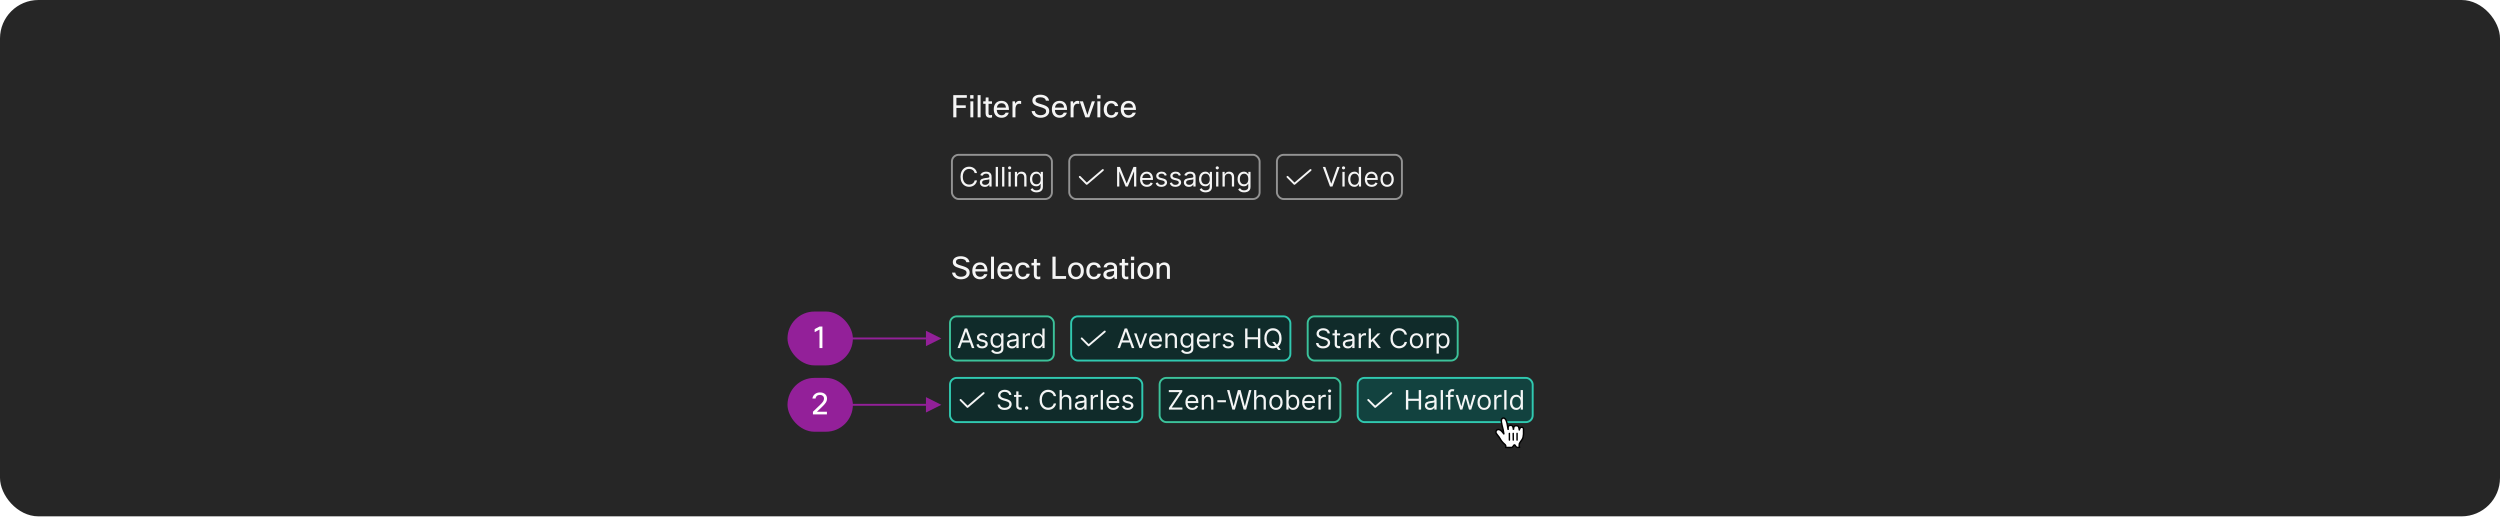 <svg width="1300" height="269" viewBox="0 0 1300 269" fill="none" xmlns="http://www.w3.org/2000/svg">
<rect width="1300" height="268.502" rx="20" fill="#262626"/>
<rect x="494.5" y="80" width="53" height="24" rx="4" fill="#262626"/>
<rect x="495" y="80.5" width="52" height="23" rx="3.5" stroke="white" stroke-opacity="0.5"/>
<path d="M508.045 90H506.812C506.739 89.645 506.612 89.334 506.43 89.065C506.251 88.797 506.032 88.572 505.773 88.389C505.518 88.204 505.235 88.064 504.923 87.972C504.612 87.879 504.287 87.832 503.949 87.832C503.332 87.832 502.774 87.988 502.273 88.3C501.776 88.611 501.38 89.07 501.085 89.677C500.793 90.283 500.648 91.028 500.648 91.909C500.648 92.791 500.793 93.535 501.085 94.141C501.38 94.748 501.776 95.207 502.273 95.519C502.774 95.83 503.332 95.986 503.949 95.986C504.287 95.986 504.612 95.939 504.923 95.847C505.235 95.754 505.518 95.616 505.773 95.434C506.032 95.248 506.251 95.021 506.43 94.753C506.612 94.481 506.739 94.169 506.812 93.818H508.045C507.952 94.338 507.783 94.804 507.538 95.215C507.293 95.626 506.988 95.976 506.623 96.264C506.259 96.549 505.849 96.766 505.395 96.915C504.945 97.065 504.462 97.139 503.949 97.139C503.08 97.139 502.308 96.927 501.632 96.503C500.956 96.079 500.424 95.475 500.036 94.693C499.648 93.911 499.454 92.983 499.454 91.909C499.454 90.835 499.648 89.907 500.036 89.125C500.424 88.343 500.956 87.74 501.632 87.315C502.308 86.891 503.08 86.679 503.949 86.679C504.462 86.679 504.945 86.754 505.395 86.903C505.849 87.052 506.259 87.271 506.623 87.559C506.988 87.844 507.293 88.192 507.538 88.603C507.783 89.011 507.952 89.476 508.045 90ZM512.126 97.179C511.642 97.179 511.203 97.088 510.808 96.906C510.414 96.72 510.101 96.453 509.869 96.105C509.637 95.754 509.521 95.329 509.521 94.832C509.521 94.395 509.607 94.04 509.779 93.769C509.951 93.493 510.182 93.278 510.47 93.122C510.759 92.966 511.077 92.85 511.425 92.774C511.776 92.695 512.129 92.632 512.484 92.585C512.948 92.526 513.324 92.481 513.612 92.451C513.904 92.418 514.116 92.363 514.249 92.287C514.384 92.211 514.452 92.078 514.452 91.889V91.849C514.452 91.359 514.318 90.978 514.05 90.706C513.785 90.434 513.382 90.298 512.842 90.298C512.281 90.298 511.842 90.421 511.524 90.666C511.206 90.912 510.982 91.173 510.853 91.452L509.739 91.054C509.938 90.59 510.203 90.229 510.535 89.97C510.87 89.708 511.234 89.526 511.629 89.423C512.026 89.317 512.417 89.264 512.802 89.264C513.047 89.264 513.329 89.294 513.647 89.354C513.969 89.41 514.278 89.528 514.577 89.707C514.878 89.886 515.129 90.156 515.327 90.517C515.526 90.878 515.626 91.362 515.626 91.969V97H514.452V95.966H514.393C514.313 96.132 514.181 96.309 513.995 96.498C513.809 96.687 513.563 96.847 513.254 96.98C512.946 97.113 512.57 97.179 512.126 97.179ZM512.305 96.125C512.769 96.125 513.16 96.034 513.478 95.852C513.799 95.669 514.041 95.434 514.204 95.146C514.37 94.857 514.452 94.554 514.452 94.236V93.162C514.403 93.222 514.293 93.276 514.124 93.326C513.959 93.372 513.766 93.414 513.548 93.45C513.332 93.483 513.122 93.513 512.916 93.54C512.714 93.563 512.55 93.583 512.424 93.599C512.119 93.639 511.834 93.704 511.569 93.793C511.307 93.879 511.095 94.01 510.933 94.186C510.773 94.358 510.694 94.594 510.694 94.892C510.694 95.3 510.845 95.608 511.146 95.817C511.451 96.022 511.837 96.125 512.305 96.125ZM518.941 86.818V97H517.767V86.818H518.941ZM522.263 86.818V97H521.089V86.818H522.263ZM524.412 97V89.364H525.585V97H524.412ZM525.008 88.091C524.78 88.091 524.582 88.013 524.417 87.857C524.254 87.701 524.173 87.514 524.173 87.296C524.173 87.077 524.254 86.889 524.417 86.734C524.582 86.578 524.78 86.5 525.008 86.5C525.237 86.5 525.433 86.578 525.595 86.734C525.761 86.889 525.844 87.077 525.844 87.296C525.844 87.514 525.761 87.701 525.595 87.857C525.433 88.013 525.237 88.091 525.008 88.091ZM528.907 92.406V97H527.734V89.364H528.868V90.557H528.967C529.146 90.169 529.418 89.858 529.782 89.622C530.147 89.383 530.618 89.264 531.194 89.264C531.711 89.264 532.164 89.37 532.551 89.582C532.939 89.791 533.241 90.109 533.456 90.537C533.672 90.961 533.779 91.498 533.779 92.148V97H532.606V92.227C532.606 91.627 532.45 91.16 532.139 90.825C531.827 90.487 531.4 90.318 530.856 90.318C530.482 90.318 530.147 90.399 529.852 90.562C529.56 90.724 529.33 90.961 529.161 91.273C528.992 91.584 528.907 91.962 528.907 92.406ZM539.006 100.023C538.439 100.023 537.952 99.95 537.544 99.804C537.137 99.662 536.797 99.472 536.525 99.237C536.257 99.005 536.043 98.757 535.884 98.492L536.818 97.835C536.924 97.974 537.059 98.133 537.221 98.312C537.383 98.495 537.606 98.652 537.887 98.785C538.172 98.921 538.545 98.989 539.006 98.989C539.622 98.989 540.131 98.84 540.532 98.541C540.933 98.243 541.134 97.776 541.134 97.139V95.588H541.034C540.948 95.727 540.825 95.9 540.666 96.105C540.511 96.307 540.285 96.488 539.99 96.647C539.699 96.803 539.304 96.881 538.807 96.881C538.191 96.881 537.637 96.735 537.146 96.443C536.659 96.151 536.273 95.727 535.988 95.171C535.706 94.614 535.566 93.938 535.566 93.142C535.566 92.36 535.703 91.679 535.978 91.099C536.253 90.515 536.636 90.065 537.127 89.746C537.617 89.425 538.184 89.264 538.827 89.264C539.324 89.264 539.718 89.347 540.01 89.513C540.305 89.675 540.53 89.861 540.686 90.07C540.845 90.275 540.968 90.444 541.054 90.577H541.173V89.364H542.307V97.219C542.307 97.875 542.158 98.409 541.86 98.82C541.565 99.234 541.167 99.537 540.666 99.729C540.169 99.925 539.616 100.023 539.006 100.023ZM538.966 95.827C539.437 95.827 539.834 95.719 540.159 95.504C540.484 95.288 540.731 94.978 540.9 94.574C541.069 94.169 541.154 93.686 541.154 93.122C541.154 92.572 541.071 92.086 540.905 91.665C540.739 91.245 540.494 90.915 540.169 90.676C539.844 90.438 539.443 90.318 538.966 90.318C538.469 90.318 538.055 90.444 537.723 90.696C537.395 90.948 537.148 91.286 536.982 91.71C536.82 92.135 536.739 92.605 536.739 93.122C536.739 93.653 536.822 94.121 536.987 94.529C537.156 94.933 537.405 95.252 537.733 95.484C538.065 95.712 538.476 95.827 538.966 95.827Z" fill="white" fill-opacity="0.95"/>
<rect x="555.5" y="80" width="100" height="24" rx="4" fill="#262626"/>
<rect x="556" y="80.5" width="99" height="23" rx="3.5" stroke="white" stroke-opacity="0.5"/>
<path d="M565.1 96.1C565.034 96.1 564.969 96.087 564.908 96.062C564.847 96.037 564.792 95.999 564.746 95.953L561.146 92.335C561.099 92.288 561.063 92.233 561.038 92.172C561.013 92.112 561 92.047 561 91.981C561 91.915 561.014 91.85 561.039 91.79C561.064 91.729 561.101 91.674 561.148 91.628C561.194 91.582 561.249 91.545 561.31 91.52C561.371 91.495 561.436 91.482 561.502 91.482C561.567 91.483 561.632 91.496 561.693 91.521C561.753 91.546 561.808 91.583 561.855 91.63L565.127 94.918L573.175 88.021C573.276 87.935 573.406 87.892 573.539 87.902C573.671 87.912 573.793 87.975 573.88 88.075C573.966 88.176 574.009 88.306 573.998 88.439C573.988 88.571 573.926 88.694 573.825 88.78L565.425 95.979C565.335 96.057 565.22 96.1 565.1 96.1Z" fill="white" fill-opacity="0.95"/>
<path d="M580.885 86.818H582.357L585.817 95.27H585.936L589.397 86.818H590.868V97H589.715V89.264H589.615L586.434 97H585.32L582.138 89.264H582.039V97H580.885V86.818ZM596.383 97.159C595.647 97.159 595.012 96.997 594.479 96.672C593.949 96.344 593.539 95.886 593.251 95.3C592.966 94.71 592.823 94.024 592.823 93.242C592.823 92.459 592.966 91.77 593.251 91.173C593.539 90.573 593.94 90.106 594.454 89.771C594.971 89.433 595.574 89.264 596.264 89.264C596.661 89.264 597.054 89.331 597.442 89.463C597.83 89.596 598.183 89.811 598.501 90.109C598.819 90.404 599.073 90.796 599.262 91.283C599.45 91.77 599.545 92.37 599.545 93.082V93.579H593.659V92.565H598.352C598.352 92.135 598.266 91.75 598.093 91.412C597.924 91.074 597.682 90.807 597.367 90.612C597.056 90.416 596.688 90.318 596.264 90.318C595.796 90.318 595.392 90.434 595.051 90.666C594.713 90.895 594.452 91.193 594.27 91.561C594.088 91.929 593.997 92.323 593.997 92.744V93.421C593.997 93.997 594.096 94.486 594.295 94.887C594.497 95.285 594.777 95.588 595.135 95.797C595.493 96.002 595.909 96.105 596.383 96.105C596.691 96.105 596.97 96.062 597.218 95.976C597.47 95.886 597.687 95.754 597.869 95.578C598.052 95.399 598.193 95.177 598.292 94.912L599.426 95.23C599.306 95.615 599.106 95.953 598.824 96.244C598.542 96.533 598.194 96.758 597.78 96.921C597.366 97.079 596.9 97.159 596.383 97.159ZM606.739 91.074L605.685 91.372C605.619 91.197 605.521 91.026 605.392 90.86C605.266 90.691 605.093 90.552 604.874 90.442C604.656 90.333 604.376 90.278 604.034 90.278C603.567 90.278 603.177 90.386 602.866 90.602C602.558 90.814 602.404 91.084 602.404 91.412C602.404 91.704 602.51 91.934 602.722 92.103C602.934 92.272 603.265 92.413 603.716 92.526L604.85 92.804C605.532 92.97 606.041 93.223 606.376 93.565C606.711 93.903 606.878 94.338 606.878 94.872C606.878 95.31 606.752 95.701 606.5 96.046C606.252 96.39 605.904 96.662 605.456 96.861C605.009 97.06 604.488 97.159 603.895 97.159C603.116 97.159 602.472 96.99 601.961 96.652C601.451 96.314 601.128 95.82 600.992 95.171L602.105 94.892C602.211 95.303 602.412 95.611 602.707 95.817C603.005 96.022 603.395 96.125 603.875 96.125C604.422 96.125 604.856 96.009 605.178 95.777C605.503 95.542 605.665 95.26 605.665 94.932C605.665 94.667 605.572 94.445 605.387 94.266C605.201 94.083 604.916 93.947 604.531 93.858L603.259 93.56C602.559 93.394 602.046 93.137 601.718 92.789C601.393 92.438 601.23 91.999 601.23 91.472C601.23 91.041 601.351 90.66 601.593 90.328C601.838 89.997 602.172 89.737 602.593 89.548C603.017 89.359 603.497 89.264 604.034 89.264C604.79 89.264 605.383 89.43 605.814 89.761C606.248 90.093 606.557 90.53 606.739 91.074ZM614.053 91.074L612.999 91.372C612.933 91.197 612.835 91.026 612.706 90.86C612.58 90.691 612.408 90.552 612.189 90.442C611.97 90.333 611.69 90.278 611.349 90.278C610.881 90.278 610.492 90.386 610.18 90.602C609.872 90.814 609.718 91.084 609.718 91.412C609.718 91.704 609.824 91.934 610.036 92.103C610.248 92.272 610.58 92.413 611.031 92.526L612.164 92.804C612.847 92.97 613.356 93.223 613.69 93.565C614.025 93.903 614.192 94.338 614.192 94.872C614.192 95.31 614.067 95.701 613.815 96.046C613.566 96.39 613.218 96.662 612.771 96.861C612.323 97.06 611.803 97.159 611.21 97.159C610.431 97.159 609.786 96.99 609.276 96.652C608.765 96.314 608.442 95.82 608.306 95.171L609.42 94.892C609.526 95.303 609.726 95.611 610.021 95.817C610.32 96.022 610.709 96.125 611.19 96.125C611.737 96.125 612.171 96.009 612.492 95.777C612.817 95.542 612.979 95.26 612.979 94.932C612.979 94.667 612.887 94.445 612.701 94.266C612.515 94.083 612.23 93.947 611.846 93.858L610.573 93.56C609.874 93.394 609.36 93.137 609.032 92.789C608.707 92.438 608.545 91.999 608.545 91.472C608.545 91.041 608.666 90.66 608.908 90.328C609.153 89.997 609.486 89.737 609.907 89.548C610.331 89.359 610.812 89.264 611.349 89.264C612.104 89.264 612.698 89.43 613.129 89.761C613.563 90.093 613.871 90.53 614.053 91.074ZM618.206 97.179C617.722 97.179 617.283 97.088 616.888 96.906C616.494 96.72 616.181 96.453 615.949 96.105C615.717 95.754 615.601 95.329 615.601 94.832C615.601 94.395 615.687 94.04 615.859 93.769C616.032 93.493 616.262 93.278 616.55 93.122C616.839 92.966 617.157 92.85 617.505 92.774C617.856 92.695 618.209 92.632 618.564 92.585C619.028 92.526 619.404 92.481 619.692 92.451C619.984 92.418 620.196 92.363 620.329 92.287C620.465 92.211 620.532 92.078 620.532 91.889V91.849C620.532 91.359 620.398 90.978 620.13 90.706C619.865 90.434 619.462 90.298 618.922 90.298C618.362 90.298 617.922 90.421 617.604 90.666C617.286 90.912 617.062 91.173 616.933 91.452L615.819 91.054C616.018 90.59 616.283 90.229 616.615 89.97C616.95 89.708 617.314 89.526 617.709 89.423C618.106 89.317 618.497 89.264 618.882 89.264C619.127 89.264 619.409 89.294 619.727 89.354C620.049 89.41 620.358 89.528 620.657 89.707C620.958 89.886 621.209 90.156 621.407 90.517C621.606 90.878 621.706 91.362 621.706 91.969V97H620.532V95.966H620.473C620.393 96.132 620.261 96.309 620.075 96.498C619.89 96.687 619.643 96.847 619.334 96.98C619.026 97.113 618.65 97.179 618.206 97.179ZM618.385 96.125C618.849 96.125 619.24 96.034 619.558 95.852C619.88 95.669 620.122 95.434 620.284 95.146C620.45 94.857 620.532 94.554 620.532 94.236V93.162C620.483 93.222 620.373 93.276 620.204 93.326C620.039 93.372 619.846 93.414 619.628 93.45C619.412 93.483 619.202 93.513 618.996 93.54C618.794 93.563 618.63 93.583 618.504 93.599C618.199 93.639 617.914 93.704 617.649 93.793C617.387 93.879 617.175 94.01 617.013 94.186C616.854 94.358 616.774 94.594 616.774 94.892C616.774 95.3 616.925 95.608 617.226 95.817C617.531 96.022 617.917 96.125 618.385 96.125ZM626.93 100.023C626.363 100.023 625.876 99.95 625.468 99.804C625.06 99.662 624.721 99.472 624.449 99.237C624.18 99.005 623.967 98.757 623.808 98.492L624.742 97.835C624.848 97.974 624.982 98.133 625.145 98.312C625.307 98.495 625.529 98.652 625.811 98.785C626.096 98.921 626.469 98.989 626.93 98.989C627.546 98.989 628.055 98.84 628.456 98.541C628.857 98.243 629.058 97.776 629.058 97.139V95.588H628.958C628.872 95.727 628.749 95.9 628.59 96.105C628.434 96.307 628.209 96.488 627.914 96.647C627.622 96.803 627.228 96.881 626.731 96.881C626.114 96.881 625.561 96.735 625.07 96.443C624.583 96.151 624.197 95.727 623.912 95.171C623.63 94.614 623.489 93.938 623.489 93.142C623.489 92.36 623.627 91.679 623.902 91.099C624.177 90.515 624.56 90.065 625.05 89.746C625.541 89.425 626.108 89.264 626.751 89.264C627.248 89.264 627.642 89.347 627.934 89.513C628.229 89.675 628.454 89.861 628.61 90.07C628.769 90.275 628.892 90.444 628.978 90.577H629.097V89.364H630.231V97.219C630.231 97.875 630.082 98.409 629.783 98.82C629.488 99.234 629.091 99.537 628.59 99.729C628.093 99.925 627.54 100.023 626.93 100.023ZM626.89 95.827C627.361 95.827 627.758 95.719 628.083 95.504C628.408 95.288 628.655 94.978 628.824 94.574C628.993 94.169 629.077 93.686 629.077 93.122C629.077 92.572 628.995 92.086 628.829 91.665C628.663 91.245 628.418 90.915 628.093 90.676C627.768 90.438 627.367 90.318 626.89 90.318C626.393 90.318 625.978 90.444 625.647 90.696C625.319 90.948 625.072 91.286 624.906 91.71C624.744 92.135 624.663 92.605 624.663 93.122C624.663 93.653 624.746 94.121 624.911 94.529C625.08 94.933 625.329 95.252 625.657 95.484C625.988 95.712 626.399 95.827 626.89 95.827ZM632.379 97V89.364H633.552V97H632.379ZM632.975 88.091C632.746 88.091 632.549 88.013 632.384 87.857C632.221 87.701 632.14 87.514 632.14 87.296C632.14 87.077 632.221 86.889 632.384 86.734C632.549 86.578 632.746 86.5 632.975 86.5C633.204 86.5 633.399 86.578 633.562 86.734C633.728 86.889 633.81 87.077 633.81 87.296C633.81 87.514 633.728 87.701 633.562 87.857C633.399 88.013 633.204 88.091 632.975 88.091ZM636.874 92.406V97H635.701V89.364H636.834V90.557H636.934C637.113 90.169 637.385 89.858 637.749 89.622C638.114 89.383 638.584 89.264 639.161 89.264C639.678 89.264 640.131 89.37 640.518 89.582C640.906 89.791 641.208 90.109 641.423 90.537C641.639 90.961 641.746 91.498 641.746 92.148V97H640.573V92.227C640.573 91.627 640.417 91.16 640.106 90.825C639.794 90.487 639.367 90.318 638.823 90.318C638.448 90.318 638.114 90.399 637.819 90.562C637.527 90.724 637.297 90.961 637.128 91.273C636.959 91.584 636.874 91.962 636.874 92.406ZM646.973 100.023C646.406 100.023 645.919 99.95 645.511 99.804C645.103 99.662 644.764 99.472 644.492 99.237C644.223 99.005 644.01 98.757 643.85 98.492L644.785 97.835C644.891 97.974 645.025 98.133 645.188 98.312C645.35 98.495 645.572 98.652 645.854 98.785C646.139 98.921 646.512 98.989 646.973 98.989C647.589 98.989 648.098 98.84 648.499 98.541C648.9 98.243 649.1 97.776 649.1 97.139V95.588H649.001C648.915 95.727 648.792 95.9 648.633 96.105C648.477 96.307 648.252 96.488 647.957 96.647C647.665 96.803 647.271 96.881 646.774 96.881C646.157 96.881 645.604 96.735 645.113 96.443C644.626 96.151 644.24 95.727 643.955 95.171C643.673 94.614 643.532 93.938 643.532 93.142C643.532 92.36 643.67 91.679 643.945 91.099C644.22 90.515 644.603 90.065 645.093 89.746C645.584 89.425 646.151 89.264 646.794 89.264C647.291 89.264 647.685 89.347 647.977 89.513C648.272 89.675 648.497 89.861 648.653 90.07C648.812 90.275 648.935 90.444 649.021 90.577H649.14V89.364H650.274V97.219C650.274 97.875 650.125 98.409 649.826 98.82C649.531 99.234 649.134 99.537 648.633 99.729C648.136 99.925 647.583 100.023 646.973 100.023ZM646.933 95.827C647.404 95.827 647.801 95.719 648.126 95.504C648.451 95.288 648.698 94.978 648.867 94.574C649.036 94.169 649.12 93.686 649.12 93.122C649.12 92.572 649.038 92.086 648.872 91.665C648.706 91.245 648.461 90.915 648.136 90.676C647.811 90.438 647.41 90.318 646.933 90.318C646.436 90.318 646.021 90.444 645.69 90.696C645.362 90.948 645.115 91.286 644.949 91.71C644.787 92.135 644.706 92.605 644.706 93.122C644.706 93.653 644.788 94.121 644.954 94.529C645.123 94.933 645.372 95.252 645.7 95.484C646.031 95.712 646.442 95.827 646.933 95.827Z" fill="white" fill-opacity="0.95"/>
<rect x="663.5" y="80" width="66" height="24" rx="4" fill="#262626"/>
<rect x="664" y="80.5" width="65" height="23" rx="3.5" stroke="white" stroke-opacity="0.5"/>
<path d="M673.1 96.1C673.034 96.1 672.969 96.087 672.908 96.062C672.847 96.037 672.792 95.999 672.746 95.953L669.146 92.335C669.099 92.288 669.063 92.233 669.038 92.172C669.013 92.112 669 92.047 669 91.981C669 91.915 669.014 91.85 669.039 91.79C669.064 91.729 669.101 91.674 669.148 91.628C669.194 91.582 669.249 91.545 669.31 91.52C669.371 91.495 669.436 91.482 669.502 91.482C669.567 91.483 669.632 91.496 669.693 91.521C669.753 91.546 669.808 91.583 669.855 91.63L673.127 94.918L681.175 88.021C681.276 87.935 681.406 87.892 681.539 87.902C681.671 87.912 681.793 87.975 681.88 88.075C681.966 88.176 682.009 88.306 681.998 88.439C681.988 88.571 681.926 88.694 681.825 88.78L673.425 95.979C673.335 96.057 673.22 96.1 673.1 96.1Z" fill="white" fill-opacity="0.95"/>
<path d="M689.16 86.818L692.183 95.389H692.302L695.325 86.818H696.618L692.879 97H691.606L687.868 86.818H689.16ZM698.045 97V89.364H699.218V97H698.045ZM698.641 88.091C698.412 88.091 698.215 88.013 698.05 87.857C697.887 87.701 697.806 87.514 697.806 87.296C697.806 87.077 697.887 86.889 698.05 86.734C698.215 86.578 698.412 86.5 698.641 86.5C698.87 86.5 699.065 86.578 699.228 86.734C699.394 86.889 699.476 87.077 699.476 87.296C699.476 87.514 699.394 87.701 699.228 87.857C699.065 88.013 698.87 88.091 698.641 88.091ZM704.25 97.159C703.614 97.159 703.052 96.998 702.565 96.677C702.078 96.352 701.697 95.895 701.422 95.305C701.146 94.711 701.009 94.01 701.009 93.202C701.009 92.4 701.146 91.704 701.422 91.114C701.697 90.524 702.079 90.068 702.57 89.746C703.06 89.425 703.627 89.264 704.27 89.264C704.767 89.264 705.16 89.347 705.449 89.513C705.74 89.675 705.962 89.861 706.115 90.07C706.27 90.275 706.391 90.444 706.478 90.577H706.577V86.818H707.75V97H706.617V95.827H706.478C706.391 95.966 706.269 96.142 706.11 96.354C705.951 96.562 705.724 96.75 705.429 96.915C705.134 97.078 704.741 97.159 704.25 97.159ZM704.409 96.105C704.88 96.105 705.278 95.983 705.603 95.737C705.927 95.489 706.174 95.146 706.343 94.708C706.512 94.267 706.597 93.758 706.597 93.182C706.597 92.612 706.514 92.113 706.348 91.685C706.183 91.254 705.937 90.92 705.613 90.681C705.288 90.439 704.887 90.318 704.409 90.318C703.912 90.318 703.498 90.446 703.167 90.701C702.838 90.953 702.592 91.296 702.426 91.73C702.263 92.161 702.182 92.645 702.182 93.182C702.182 93.725 702.265 94.219 702.431 94.663C702.6 95.104 702.848 95.456 703.176 95.717C703.508 95.976 703.919 96.105 704.409 96.105ZM713.264 97.159C712.528 97.159 711.893 96.997 711.36 96.672C710.829 96.344 710.42 95.886 710.132 95.3C709.847 94.71 709.704 94.024 709.704 93.242C709.704 92.459 709.847 91.77 710.132 91.173C710.42 90.573 710.821 90.106 711.335 89.771C711.852 89.433 712.455 89.264 713.145 89.264C713.542 89.264 713.935 89.331 714.323 89.463C714.711 89.596 715.064 89.811 715.382 90.109C715.7 90.404 715.953 90.796 716.142 91.283C716.331 91.77 716.426 92.37 716.426 93.082V93.579H710.539V92.565H715.233C715.233 92.135 715.146 91.75 714.974 91.412C714.805 91.074 714.563 90.807 714.248 90.612C713.937 90.416 713.569 90.318 713.145 90.318C712.677 90.318 712.273 90.434 711.931 90.666C711.593 90.895 711.333 91.193 711.151 91.561C710.969 91.929 710.877 92.323 710.877 92.744V93.421C710.877 93.997 710.977 94.486 711.176 94.887C711.378 95.285 711.658 95.588 712.016 95.797C712.374 96.002 712.79 96.105 713.264 96.105C713.572 96.105 713.85 96.062 714.099 95.976C714.351 95.886 714.568 95.754 714.75 95.578C714.933 95.399 715.074 95.177 715.173 94.912L716.306 95.23C716.187 95.615 715.987 95.953 715.705 96.244C715.423 96.533 715.075 96.758 714.661 96.921C714.247 97.079 713.781 97.159 713.264 97.159ZM721.313 97.159C720.623 97.159 720.019 96.995 719.498 96.667C718.981 96.339 718.577 95.88 718.285 95.29C717.997 94.7 717.853 94.01 717.853 93.222C717.853 92.426 717.997 91.732 718.285 91.138C718.577 90.545 718.981 90.085 719.498 89.756C720.019 89.428 720.623 89.264 721.313 89.264C722.002 89.264 722.605 89.428 723.123 89.756C723.643 90.085 724.047 90.545 724.336 91.138C724.627 91.732 724.773 92.426 724.773 93.222C724.773 94.01 724.627 94.7 724.336 95.29C724.047 95.88 723.643 96.339 723.123 96.667C722.605 96.995 722.002 97.159 721.313 97.159ZM721.313 96.105C721.837 96.105 722.267 95.971 722.605 95.702C722.944 95.434 723.194 95.081 723.356 94.644C723.519 94.206 723.6 93.732 723.6 93.222C723.6 92.711 723.519 92.236 723.356 91.795C723.194 91.354 722.944 90.998 722.605 90.726C722.267 90.454 721.837 90.318 721.313 90.318C720.789 90.318 720.358 90.454 720.02 90.726C719.682 90.998 719.432 91.354 719.27 91.795C719.107 92.236 719.026 92.711 719.026 93.222C719.026 93.732 719.107 94.206 719.27 94.644C719.432 95.081 719.682 95.434 720.02 95.702C720.358 95.971 720.789 96.105 721.313 96.105Z" fill="white" fill-opacity="0.95"/>
<path d="M502.196 54.776H497.332V50.856H502.756V49.48H495.7V61H497.332V56.136H502.196V54.776ZM506.221 51.288V49.48H504.493V51.288H506.221ZM506.125 61V52.68H504.589V61H506.125ZM509.906 49.48H508.37V61H509.906V49.48ZM515.863 59.768C515.399 59.88 515.191 59.896 514.919 59.896C514.343 59.896 514.039 59.592 514.039 58.968V53.992H515.831V52.68H514.039V50.68H512.599L512.503 52.68H511.271V53.992H512.503V58.936C512.503 60.312 513.255 61.24 514.727 61.24C515.111 61.24 515.447 61.192 515.863 61.08V59.768ZM522.893 58.6C522.653 59.368 521.885 59.944 520.877 59.944C519.485 59.944 518.445 59.096 518.317 57.176H524.653C524.653 53.816 523.053 52.44 520.749 52.44C518.445 52.44 516.749 53.944 516.749 56.84C516.749 59.768 518.461 61.24 520.829 61.24C522.829 61.24 524.141 60.12 524.557 58.6H522.893ZM518.381 55.96C518.621 54.424 519.549 53.672 520.781 53.672C522.061 53.672 522.973 54.408 523.085 55.96H518.381ZM528.031 61V56.824C528.031 54.728 528.959 53.944 530.015 53.944C530.383 53.944 530.687 54.008 530.991 54.088V52.552C530.799 52.504 530.479 52.44 530.079 52.44C529.151 52.44 528.431 52.952 527.967 53.912L527.759 52.68H526.495V61H528.031ZM536.435 57.768C536.755 59.88 538.627 61.24 541.107 61.24C543.971 61.24 545.603 59.608 545.603 57.816C545.603 56.04 544.691 55.096 541.491 54.2C538.851 53.464 538.467 53.032 538.467 52.136C538.467 51.272 539.203 50.584 540.963 50.584C542.691 50.584 543.667 51.24 543.843 52.36H545.523C545.235 50.408 543.427 49.24 540.963 49.24C538.323 49.24 536.835 50.52 536.835 52.2C536.835 53.784 537.667 54.728 540.339 55.464C543.443 56.312 543.971 56.808 543.971 57.88C543.971 58.968 542.995 59.896 541.075 59.896C539.363 59.896 538.307 59.064 538.115 57.768H536.435ZM553.112 58.6C552.872 59.368 552.104 59.944 551.096 59.944C549.704 59.944 548.664 59.096 548.536 57.176H554.872C554.872 53.816 553.272 52.44 550.968 52.44C548.664 52.44 546.968 53.944 546.968 56.84C546.968 59.768 548.68 61.24 551.048 61.24C553.048 61.24 554.36 60.12 554.776 58.6H553.112ZM548.6 55.96C548.84 54.424 549.768 53.672 551 53.672C552.28 53.672 553.192 54.408 553.304 55.96H548.6ZM558.25 61V56.824C558.25 54.728 559.178 53.944 560.234 53.944C560.602 53.944 560.906 54.008 561.21 54.088V52.552C561.018 52.504 560.698 52.44 560.298 52.44C559.37 52.44 558.65 52.952 558.186 53.912L557.978 52.68H556.714V61H558.25ZM567.761 52.68L565.441 59.752L563.137 52.68H561.457L564.353 61H566.433L569.361 52.68H567.761ZM572.268 51.288V49.48H570.54V51.288H572.268ZM572.172 61V52.68H570.636V61H572.172ZM579.841 58.328C579.681 59.368 578.929 59.944 577.905 59.944C576.609 59.944 575.569 58.984 575.569 56.952C575.569 54.744 576.529 53.736 577.889 53.736C578.865 53.736 579.553 54.232 579.761 55.144H581.457C581.185 53.448 579.745 52.44 577.857 52.44C575.505 52.44 573.937 54.12 573.937 56.904C573.937 59.72 575.665 61.24 577.873 61.24C579.937 61.24 581.297 59.944 581.521 58.328H579.841ZM588.94 58.6C588.7 59.368 587.932 59.944 586.924 59.944C585.532 59.944 584.492 59.096 584.364 57.176H590.7C590.7 53.816 589.1 52.44 586.796 52.44C584.492 52.44 582.796 53.944 582.796 56.84C582.796 59.768 584.508 61.24 586.876 61.24C588.876 61.24 590.188 60.12 590.604 58.6H588.94ZM584.428 55.96C584.668 54.424 585.596 53.672 586.828 53.672C588.108 53.672 589.02 54.408 589.132 55.96H584.428Z" fill="white" fill-opacity="0.95"/>
<rect x="494" y="164.5" width="54" height="23" rx="3.5" fill="#102B2A"/>
<rect x="494" y="164.5" width="54" height="23" rx="3.5" stroke="#3CC29A"/>
<path d="M499.217 181H497.924L501.663 170.818H502.936L506.674 181H505.382L502.339 172.429H502.26L499.217 181ZM499.694 177.023H504.904V178.116H499.694V177.023ZM513.51 175.074L512.456 175.372C512.39 175.196 512.292 175.026 512.163 174.86C512.037 174.691 511.865 174.552 511.646 174.442C511.427 174.333 511.147 174.278 510.806 174.278C510.338 174.278 509.949 174.386 509.637 174.602C509.329 174.814 509.175 175.084 509.175 175.412C509.175 175.704 509.281 175.934 509.493 176.103C509.705 176.272 510.037 176.413 510.488 176.526L511.621 176.804C512.304 176.97 512.813 177.223 513.147 177.565C513.482 177.903 513.65 178.339 513.65 178.872C513.65 179.31 513.524 179.701 513.272 180.045C513.023 180.39 512.675 180.662 512.228 180.861C511.78 181.06 511.26 181.159 510.667 181.159C509.888 181.159 509.243 180.99 508.733 180.652C508.222 180.314 507.899 179.82 507.763 179.17L508.877 178.892C508.983 179.303 509.183 179.611 509.478 179.817C509.777 180.022 510.166 180.125 510.647 180.125C511.194 180.125 511.628 180.009 511.949 179.777C512.274 179.542 512.436 179.26 512.436 178.932C512.436 178.667 512.344 178.445 512.158 178.266C511.972 178.083 511.687 177.947 511.303 177.858L510.03 177.56C509.331 177.394 508.817 177.137 508.489 176.789C508.164 176.438 508.002 175.999 508.002 175.472C508.002 175.041 508.123 174.66 508.365 174.328C508.61 173.997 508.943 173.737 509.364 173.548C509.788 173.359 510.269 173.264 510.806 173.264C511.561 173.264 512.155 173.43 512.586 173.761C513.02 174.093 513.328 174.53 513.51 175.074ZM518.498 184.023C517.931 184.023 517.444 183.95 517.036 183.804C516.629 183.661 516.289 183.473 516.017 183.237C515.749 183.005 515.535 182.757 515.376 182.491L516.311 181.835C516.417 181.974 516.551 182.134 516.713 182.312C516.876 182.495 517.098 182.652 517.379 182.785C517.664 182.921 518.037 182.989 518.498 182.989C519.115 182.989 519.623 182.839 520.024 182.541C520.425 182.243 520.626 181.776 520.626 181.139V179.588H520.526C520.44 179.727 520.318 179.9 520.159 180.105C520.003 180.307 519.777 180.488 519.482 180.647C519.191 180.803 518.796 180.881 518.299 180.881C517.683 180.881 517.129 180.735 516.639 180.443C516.151 180.152 515.765 179.727 515.48 179.17C515.199 178.614 515.058 177.937 515.058 177.142C515.058 176.36 515.195 175.679 515.47 175.099C515.745 174.515 516.128 174.065 516.619 173.746C517.109 173.425 517.676 173.264 518.319 173.264C518.816 173.264 519.211 173.347 519.502 173.513C519.797 173.675 520.023 173.861 520.178 174.07C520.338 174.275 520.46 174.444 520.546 174.577H520.666V173.364H521.799V181.219C521.799 181.875 521.65 182.409 521.352 182.82C521.057 183.234 520.659 183.537 520.159 183.729C519.661 183.925 519.108 184.023 518.498 184.023ZM518.458 179.827C518.929 179.827 519.327 179.719 519.651 179.504C519.976 179.288 520.223 178.978 520.392 178.574C520.561 178.17 520.646 177.686 520.646 177.122C520.646 176.572 520.563 176.086 520.397 175.665C520.231 175.245 519.986 174.915 519.661 174.676C519.337 174.437 518.936 174.318 518.458 174.318C517.961 174.318 517.547 174.444 517.215 174.696C516.887 174.948 516.64 175.286 516.475 175.71C516.312 176.134 516.231 176.605 516.231 177.122C516.231 177.652 516.314 178.121 516.48 178.529C516.649 178.933 516.897 179.252 517.225 179.484C517.557 179.712 517.968 179.827 518.458 179.827ZM526.194 181.179C525.71 181.179 525.271 181.088 524.877 180.906C524.482 180.72 524.169 180.453 523.937 180.105C523.705 179.754 523.589 179.33 523.589 178.832C523.589 178.395 523.675 178.04 523.847 177.768C524.02 177.493 524.25 177.278 524.539 177.122C524.827 176.966 525.145 176.85 525.493 176.774C525.844 176.695 526.197 176.632 526.552 176.585C527.016 176.526 527.392 176.481 527.681 176.451C527.972 176.418 528.184 176.363 528.317 176.287C528.453 176.211 528.521 176.078 528.521 175.889V175.849C528.521 175.359 528.387 174.978 528.118 174.706C527.853 174.434 527.45 174.298 526.91 174.298C526.35 174.298 525.911 174.421 525.593 174.666C525.274 174.911 525.051 175.173 524.921 175.452L523.808 175.054C524.007 174.59 524.272 174.229 524.603 173.97C524.938 173.708 525.302 173.526 525.697 173.423C526.095 173.317 526.486 173.264 526.87 173.264C527.115 173.264 527.397 173.294 527.715 173.354C528.037 173.41 528.347 173.528 528.645 173.707C528.947 173.886 529.197 174.156 529.396 174.517C529.595 174.878 529.694 175.362 529.694 175.969V181H528.521V179.966H528.461C528.382 180.132 528.249 180.309 528.063 180.498C527.878 180.687 527.631 180.848 527.323 180.98C527.014 181.113 526.638 181.179 526.194 181.179ZM526.373 180.125C526.837 180.125 527.228 180.034 527.546 179.852C527.868 179.669 528.11 179.434 528.272 179.146C528.438 178.857 528.521 178.554 528.521 178.236V177.162C528.471 177.222 528.362 177.276 528.193 177.326C528.027 177.372 527.835 177.414 527.616 177.45C527.401 177.483 527.19 177.513 526.985 177.54C526.782 177.563 526.618 177.583 526.492 177.599C526.187 177.639 525.902 177.704 525.637 177.793C525.375 177.879 525.163 178.01 525.001 178.186C524.842 178.358 524.762 178.594 524.762 178.892C524.762 179.3 524.913 179.608 525.215 179.817C525.52 180.022 525.906 180.125 526.373 180.125ZM531.836 181V173.364H532.969V174.517H533.049C533.188 174.139 533.44 173.833 533.804 173.597C534.169 173.362 534.58 173.244 535.037 173.244C535.123 173.244 535.231 173.246 535.36 173.249C535.49 173.253 535.587 173.258 535.654 173.264V174.457C535.614 174.447 535.523 174.433 535.38 174.413C535.241 174.389 535.094 174.378 534.938 174.378C534.567 174.378 534.235 174.456 533.944 174.612C533.655 174.764 533.426 174.976 533.257 175.248C533.092 175.516 533.009 175.823 533.009 176.168V181H531.836ZM539.696 181.159C539.059 181.159 538.498 180.998 538.01 180.677C537.523 180.352 537.142 179.895 536.867 179.305C536.592 178.711 536.454 178.01 536.454 177.202C536.454 176.4 536.592 175.704 536.867 175.114C537.142 174.524 537.525 174.068 538.015 173.746C538.506 173.425 539.073 173.264 539.716 173.264C540.213 173.264 540.605 173.347 540.894 173.513C541.185 173.675 541.408 173.861 541.56 174.07C541.716 174.275 541.837 174.444 541.923 174.577H542.022V170.818H543.196V181H542.062V179.827H541.923C541.837 179.966 541.714 180.142 541.555 180.354C541.396 180.562 541.169 180.75 540.874 180.915C540.579 181.078 540.186 181.159 539.696 181.159ZM539.855 180.105C540.325 180.105 540.723 179.982 541.048 179.737C541.373 179.489 541.62 179.146 541.789 178.708C541.958 178.267 542.042 177.759 542.042 177.182C542.042 176.612 541.959 176.113 541.794 175.685C541.628 175.254 541.383 174.92 541.058 174.681C540.733 174.439 540.332 174.318 539.855 174.318C539.358 174.318 538.943 174.446 538.612 174.701C538.284 174.953 538.037 175.296 537.871 175.73C537.709 176.161 537.627 176.645 537.627 177.182C537.627 177.725 537.71 178.219 537.876 178.663C538.045 179.104 538.294 179.455 538.622 179.717C538.953 179.976 539.364 180.105 539.855 180.105Z" fill="white" fill-opacity="0.95"/>
<rect x="557" y="164.5" width="114" height="23" rx="3.5" fill="#102B2A"/>
<rect x="557" y="164.5" width="114" height="23" rx="3.5" stroke="#30C9B0"/>
<path d="M566.1 180.1C566.034 180.1 565.969 180.087 565.908 180.062C565.847 180.037 565.792 179.999 565.746 179.953L562.146 176.335C562.099 176.288 562.063 176.233 562.038 176.172C562.013 176.112 562 176.047 562 175.981C562 175.915 562.014 175.85 562.039 175.79C562.064 175.729 562.101 175.674 562.148 175.628C562.194 175.582 562.249 175.545 562.31 175.52C562.371 175.495 562.436 175.482 562.502 175.482C562.567 175.483 562.632 175.496 562.693 175.521C562.753 175.546 562.808 175.583 562.855 175.63L566.127 178.918L574.175 172.021C574.276 171.935 574.406 171.892 574.539 171.902C574.671 171.912 574.793 171.975 574.88 172.075C574.966 172.176 575.009 172.307 574.998 172.439C574.988 172.571 574.926 172.693 574.825 172.78L566.425 179.979C566.335 180.057 566.22 180.1 566.1 180.1Z" fill="white" fill-opacity="0.95"/>
<path d="M582.386 181H581.093L584.832 170.818H586.105L589.843 181H588.551L585.508 172.429H585.429L582.386 181ZM582.863 177.023H588.073V178.116H582.863V177.023ZM596.557 173.364L593.734 181H592.54L589.717 173.364H590.989L593.097 179.449H593.177L595.285 173.364H596.557ZM601.034 181.159C600.299 181.159 599.664 180.997 599.13 180.672C598.6 180.344 598.191 179.886 597.902 179.3C597.617 178.71 597.475 178.024 597.475 177.241C597.475 176.459 597.617 175.77 597.902 175.173C598.191 174.573 598.592 174.106 599.105 173.771C599.622 173.433 600.226 173.264 600.915 173.264C601.313 173.264 601.706 173.33 602.093 173.463C602.481 173.596 602.834 173.811 603.152 174.109C603.47 174.404 603.724 174.795 603.913 175.283C604.102 175.77 604.196 176.37 604.196 177.082V177.58H598.31V176.565H603.003C603.003 176.134 602.917 175.75 602.745 175.412C602.576 175.074 602.334 174.807 602.019 174.612C601.707 174.416 601.339 174.318 600.915 174.318C600.448 174.318 600.043 174.434 599.702 174.666C599.364 174.895 599.104 175.193 598.921 175.561C598.739 175.929 598.648 176.323 598.648 176.744V177.42C598.648 177.997 598.747 178.486 598.946 178.887C599.148 179.285 599.429 179.588 599.786 179.797C600.144 180.002 600.56 180.105 601.034 180.105C601.343 180.105 601.621 180.062 601.87 179.976C602.121 179.886 602.339 179.754 602.521 179.578C602.703 179.399 602.844 179.177 602.943 178.912L604.077 179.23C603.958 179.615 603.757 179.953 603.475 180.244C603.194 180.533 602.846 180.758 602.431 180.92C602.017 181.08 601.551 181.159 601.034 181.159ZM607.154 176.406V181H605.981V173.364H607.115V174.557H607.214C607.393 174.169 607.665 173.857 608.029 173.622C608.394 173.384 608.865 173.264 609.441 173.264C609.958 173.264 610.411 173.37 610.799 173.582C611.186 173.791 611.488 174.109 611.703 174.537C611.919 174.961 612.027 175.498 612.027 176.148V181H610.853V176.227C610.853 175.627 610.697 175.16 610.386 174.825C610.074 174.487 609.647 174.318 609.103 174.318C608.729 174.318 608.394 174.399 608.099 174.562C607.807 174.724 607.577 174.961 607.408 175.273C607.239 175.584 607.154 175.962 607.154 176.406ZM617.253 184.023C616.686 184.023 616.199 183.95 615.791 183.804C615.384 183.661 615.044 183.473 614.772 183.237C614.504 183.005 614.29 182.757 614.131 182.491L615.065 181.835C615.171 181.974 615.306 182.134 615.468 182.312C615.631 182.495 615.853 182.652 616.134 182.785C616.419 182.921 616.792 182.989 617.253 182.989C617.869 182.989 618.378 182.839 618.779 182.541C619.18 182.243 619.381 181.776 619.381 181.139V179.588H619.281C619.195 179.727 619.073 179.9 618.913 180.105C618.758 180.307 618.532 180.488 618.237 180.647C617.946 180.803 617.551 180.881 617.054 180.881C616.438 180.881 615.884 180.735 615.394 180.443C614.906 180.152 614.52 179.727 614.235 179.17C613.953 178.614 613.813 177.937 613.813 177.142C613.813 176.36 613.95 175.679 614.225 175.099C614.5 174.515 614.883 174.065 615.374 173.746C615.864 173.425 616.431 173.264 617.074 173.264C617.571 173.264 617.966 173.347 618.257 173.513C618.552 173.675 618.778 173.861 618.933 174.07C619.092 174.275 619.215 174.444 619.301 174.577H619.421V173.364H620.554V181.219C620.554 181.875 620.405 182.409 620.107 182.82C619.812 183.234 619.414 183.537 618.913 183.729C618.416 183.925 617.863 184.023 617.253 184.023ZM617.213 179.827C617.684 179.827 618.082 179.719 618.406 179.504C618.731 179.288 618.978 178.978 619.147 178.574C619.316 178.17 619.401 177.686 619.401 177.122C619.401 176.572 619.318 176.086 619.152 175.665C618.986 175.245 618.741 174.915 618.416 174.676C618.091 174.437 617.69 174.318 617.213 174.318C616.716 174.318 616.302 174.444 615.97 174.696C615.642 174.948 615.395 175.286 615.229 175.71C615.067 176.134 614.986 176.605 614.986 177.122C614.986 177.652 615.069 178.121 615.234 178.529C615.403 178.933 615.652 179.252 615.98 179.484C616.312 179.712 616.723 179.827 617.213 179.827ZM625.903 181.159C625.168 181.159 624.533 180.997 623.999 180.672C623.469 180.344 623.06 179.886 622.771 179.3C622.486 178.71 622.344 178.024 622.344 177.241C622.344 176.459 622.486 175.77 622.771 175.173C623.06 174.573 623.461 174.106 623.975 173.771C624.492 173.433 625.095 173.264 625.784 173.264C626.182 173.264 626.575 173.33 626.962 173.463C627.35 173.596 627.703 173.811 628.021 174.109C628.34 174.404 628.593 174.795 628.782 175.283C628.971 175.77 629.065 176.37 629.065 177.082V177.58H623.179V176.565H627.872C627.872 176.134 627.786 175.75 627.614 175.412C627.445 175.074 627.203 174.807 626.888 174.612C626.576 174.416 626.208 174.318 625.784 174.318C625.317 174.318 624.912 174.434 624.571 174.666C624.233 174.895 623.973 175.193 623.791 175.561C623.608 175.929 623.517 176.323 623.517 176.744V177.42C623.517 177.997 623.617 178.486 623.815 178.887C624.018 179.285 624.298 179.588 624.656 179.797C625.014 180.002 625.43 180.105 625.903 180.105C626.212 180.105 626.49 180.062 626.739 179.976C626.991 179.886 627.208 179.754 627.39 179.578C627.572 179.399 627.713 179.177 627.813 178.912L628.946 179.23C628.827 179.615 628.626 179.953 628.345 180.244C628.063 180.533 627.715 180.758 627.301 180.92C626.886 181.08 626.421 181.159 625.903 181.159ZM630.85 181V173.364H631.984V174.517H632.063C632.203 174.139 632.454 173.833 632.819 173.597C633.184 173.362 633.595 173.244 634.052 173.244C634.138 173.244 634.246 173.246 634.375 173.249C634.504 173.253 634.602 173.258 634.668 173.264V174.457C634.629 174.447 634.537 174.433 634.395 174.413C634.256 174.389 634.108 174.378 633.953 174.378C633.581 174.378 633.25 174.456 632.958 174.612C632.67 174.764 632.441 174.976 632.272 175.248C632.106 175.516 632.024 175.823 632.024 176.168V181H630.85ZM641.468 175.074L640.414 175.372C640.348 175.196 640.25 175.026 640.121 174.86C639.995 174.691 639.823 174.552 639.604 174.442C639.385 174.333 639.105 174.278 638.764 174.278C638.296 174.278 637.907 174.386 637.595 174.602C637.287 174.814 637.133 175.084 637.133 175.412C637.133 175.704 637.239 175.934 637.451 176.103C637.663 176.272 637.995 176.413 638.446 176.526L639.579 176.804C640.262 176.97 640.771 177.223 641.105 177.565C641.44 177.903 641.608 178.339 641.608 178.872C641.608 179.31 641.482 179.701 641.23 180.045C640.981 180.39 640.633 180.662 640.186 180.861C639.738 181.06 639.218 181.159 638.625 181.159C637.846 181.159 637.201 180.99 636.691 180.652C636.18 180.314 635.857 179.82 635.721 179.17L636.835 178.892C636.941 179.303 637.141 179.611 637.436 179.817C637.735 180.022 638.124 180.125 638.605 180.125C639.152 180.125 639.586 180.009 639.907 179.777C640.232 179.542 640.394 179.26 640.394 178.932C640.394 178.667 640.302 178.445 640.116 178.266C639.93 178.083 639.645 177.947 639.261 177.858L637.988 177.56C637.289 177.394 636.775 177.137 636.447 176.789C636.122 176.438 635.96 175.999 635.96 175.472C635.96 175.041 636.081 174.66 636.323 174.328C636.568 173.997 636.901 173.737 637.322 173.548C637.746 173.359 638.227 173.264 638.764 173.264C639.519 173.264 640.113 173.43 640.544 173.761C640.978 174.093 641.286 174.53 641.468 175.074ZM647.47 181V170.818H648.703V175.352H654.132V170.818H655.365V181H654.132V176.446H648.703V181H647.47ZM661.532 177.818H662.885L664.018 179.31L664.316 179.707L666.007 181.955H664.655L663.541 180.463L663.263 180.085L661.532 177.818ZM666.424 175.909C666.424 176.983 666.231 177.911 665.843 178.693C665.455 179.475 664.923 180.079 664.247 180.503C663.571 180.927 662.799 181.139 661.93 181.139C661.062 181.139 660.29 180.927 659.613 180.503C658.937 180.079 658.405 179.475 658.017 178.693C657.63 177.911 657.436 176.983 657.436 175.909C657.436 174.835 657.63 173.907 658.017 173.125C658.405 172.343 658.937 171.74 659.613 171.315C660.29 170.891 661.062 170.679 661.93 170.679C662.799 170.679 663.571 170.891 664.247 171.315C664.923 171.74 665.455 172.343 665.843 173.125C666.231 173.907 666.424 174.835 666.424 175.909ZM665.231 175.909C665.231 175.027 665.084 174.283 664.789 173.677C664.497 173.07 664.101 172.611 663.601 172.3C663.103 171.988 662.547 171.832 661.93 171.832C661.314 171.832 660.755 171.988 660.255 172.3C659.758 172.611 659.361 173.07 659.066 173.677C658.775 174.283 658.629 175.027 658.629 175.909C658.629 176.791 658.775 177.535 659.066 178.141C659.361 178.748 659.758 179.207 660.255 179.518C660.755 179.83 661.314 179.986 661.93 179.986C662.547 179.986 663.103 179.83 663.601 179.518C664.101 179.207 664.497 178.748 664.789 178.141C665.084 177.535 665.231 176.791 665.231 175.909Z" fill="white" fill-opacity="0.95"/>
<rect x="680" y="164.5" width="78" height="23" rx="3.5" fill="#102B2A"/>
<rect x="680" y="164.5" width="78" height="23" rx="3.5" stroke="#3CC29A"/>
<path d="M690.329 173.364C690.27 172.86 690.028 172.469 689.604 172.19C689.179 171.912 688.659 171.773 688.043 171.773C687.592 171.773 687.197 171.846 686.859 171.991C686.525 172.137 686.263 172.338 686.074 172.593C685.888 172.848 685.795 173.138 685.795 173.463C685.795 173.735 685.86 173.969 685.989 174.164C686.122 174.356 686.291 174.517 686.496 174.646C686.702 174.772 686.917 174.877 687.143 174.96C687.368 175.039 687.575 175.104 687.764 175.153L688.798 175.432C689.063 175.501 689.358 175.598 689.683 175.72C690.011 175.843 690.324 176.01 690.623 176.222C690.924 176.431 691.173 176.7 691.369 177.028C691.564 177.356 691.662 177.759 691.662 178.236C691.662 178.786 691.518 179.283 691.229 179.727C690.944 180.171 690.527 180.524 689.976 180.786C689.43 181.048 688.765 181.179 687.983 181.179C687.254 181.179 686.622 181.061 686.089 180.826C685.558 180.591 685.141 180.263 684.836 179.842C684.534 179.421 684.364 178.932 684.324 178.375H685.597C685.63 178.759 685.759 179.078 685.984 179.33C686.213 179.578 686.501 179.764 686.849 179.886C687.201 180.006 687.579 180.065 687.983 180.065C688.454 180.065 688.876 179.989 689.251 179.837C689.625 179.681 689.922 179.465 690.141 179.19C690.359 178.912 690.469 178.587 690.469 178.216C690.469 177.878 690.374 177.603 690.185 177.391C689.996 177.179 689.748 177.006 689.44 176.874C689.131 176.741 688.798 176.625 688.44 176.526L687.187 176.168C686.392 175.939 685.762 175.612 685.298 175.188C684.834 174.764 684.602 174.209 684.602 173.523C684.602 172.953 684.756 172.455 685.065 172.031C685.376 171.604 685.794 171.272 686.317 171.037C686.844 170.798 687.433 170.679 688.082 170.679C688.739 170.679 689.322 170.797 689.832 171.032C690.343 171.264 690.747 171.582 691.045 171.987C691.347 172.391 691.506 172.85 691.523 173.364H690.329ZM696.851 173.364V174.358H692.894V173.364H696.851ZM694.047 171.534H695.22V178.812C695.22 179.144 695.268 179.393 695.364 179.558C695.464 179.721 695.59 179.83 695.742 179.886C695.898 179.939 696.062 179.966 696.234 179.966C696.364 179.966 696.47 179.959 696.553 179.946C696.636 179.929 696.702 179.916 696.752 179.906L696.99 180.96C696.911 180.99 696.8 181.02 696.657 181.05C696.515 181.083 696.334 181.099 696.115 181.099C695.784 181.099 695.459 181.028 695.141 180.886C694.826 180.743 694.564 180.526 694.355 180.234C694.15 179.943 694.047 179.575 694.047 179.131V171.534ZM700.863 181.179C700.379 181.179 699.94 181.088 699.546 180.906C699.151 180.72 698.838 180.453 698.606 180.105C698.374 179.754 698.258 179.33 698.258 178.832C698.258 178.395 698.344 178.04 698.516 177.768C698.689 177.493 698.919 177.278 699.207 177.122C699.496 176.966 699.814 176.85 700.162 176.774C700.513 176.695 700.866 176.632 701.221 176.585C701.685 176.526 702.061 176.481 702.35 176.451C702.641 176.418 702.853 176.363 702.986 176.287C703.122 176.211 703.19 176.078 703.19 175.889V175.849C703.19 175.359 703.055 174.978 702.787 174.706C702.522 174.434 702.119 174.298 701.579 174.298C701.019 174.298 700.58 174.421 700.261 174.666C699.943 174.911 699.72 175.173 699.59 175.452L698.477 175.054C698.676 174.59 698.941 174.229 699.272 173.97C699.607 173.708 699.971 173.526 700.366 173.423C700.764 173.317 701.155 173.264 701.539 173.264C701.784 173.264 702.066 173.294 702.384 173.354C702.706 173.41 703.016 173.528 703.314 173.707C703.616 173.886 703.866 174.156 704.065 174.517C704.264 174.878 704.363 175.362 704.363 175.969V181H703.19V179.966H703.13C703.051 180.132 702.918 180.309 702.732 180.498C702.547 180.687 702.3 180.848 701.992 180.98C701.683 181.113 701.307 181.179 700.863 181.179ZM701.042 180.125C701.506 180.125 701.897 180.034 702.215 179.852C702.537 179.669 702.779 179.434 702.941 179.146C703.107 178.857 703.19 178.554 703.19 178.236V177.162C703.14 177.222 703.031 177.276 702.862 177.326C702.696 177.372 702.504 177.414 702.285 177.45C702.069 177.483 701.859 177.513 701.653 177.54C701.451 177.563 701.287 177.583 701.161 177.599C700.856 177.639 700.571 177.704 700.306 177.793C700.044 177.879 699.832 178.01 699.67 178.186C699.511 178.358 699.431 178.594 699.431 178.892C699.431 179.3 699.582 179.608 699.884 179.817C700.189 180.022 700.575 180.125 701.042 180.125ZM706.505 181V173.364H707.638V174.517H707.718C707.857 174.139 708.109 173.833 708.473 173.597C708.838 173.362 709.249 173.244 709.706 173.244C709.792 173.244 709.9 173.246 710.029 173.249C710.159 173.253 710.256 173.258 710.323 173.264V174.457C710.283 174.447 710.192 174.433 710.049 174.413C709.91 174.389 709.763 174.378 709.607 174.378C709.236 174.378 708.904 174.456 708.612 174.612C708.324 174.764 708.095 174.976 707.926 175.248C707.761 175.516 707.678 175.823 707.678 176.168V181H706.505ZM712.807 178.216L712.787 176.764H713.026L716.367 173.364H717.819L714.259 176.963H714.16L712.807 178.216ZM711.714 181V170.818H712.887V181H711.714ZM716.566 181L713.583 177.222L714.418 176.406L718.057 181H716.566ZM731.619 174H730.386C730.313 173.645 730.185 173.334 730.003 173.065C729.824 172.797 729.605 172.571 729.347 172.389C729.091 172.204 728.808 172.064 728.496 171.972C728.185 171.879 727.86 171.832 727.522 171.832C726.905 171.832 726.347 171.988 725.847 172.3C725.349 172.611 724.953 173.07 724.658 173.677C724.367 174.283 724.221 175.027 724.221 175.909C724.221 176.791 724.367 177.535 724.658 178.141C724.953 178.748 725.349 179.207 725.847 179.518C726.347 179.83 726.905 179.986 727.522 179.986C727.86 179.986 728.185 179.939 728.496 179.847C728.808 179.754 729.091 179.616 729.347 179.434C729.605 179.248 729.824 179.021 730.003 178.753C730.185 178.481 730.313 178.17 730.386 177.818H731.619C731.526 178.339 731.357 178.804 731.111 179.215C730.866 179.626 730.561 179.976 730.197 180.264C729.832 180.549 729.423 180.766 728.969 180.915C728.518 181.065 728.036 181.139 727.522 181.139C726.654 181.139 725.881 180.927 725.205 180.503C724.529 180.079 723.997 179.475 723.609 178.693C723.222 177.911 723.028 176.983 723.028 175.909C723.028 174.835 723.222 173.907 723.609 173.125C723.997 172.343 724.529 171.74 725.205 171.315C725.881 170.891 726.654 170.679 727.522 170.679C728.036 170.679 728.518 170.754 728.969 170.903C729.423 171.052 729.832 171.271 730.197 171.559C730.561 171.844 730.866 172.192 731.111 172.603C731.357 173.011 731.526 173.476 731.619 174ZM736.554 181.159C735.865 181.159 735.26 180.995 734.739 180.667C734.222 180.339 733.818 179.88 733.526 179.29C733.238 178.7 733.094 178.01 733.094 177.222C733.094 176.426 733.238 175.732 733.526 175.138C733.818 174.545 734.222 174.085 734.739 173.756C735.26 173.428 735.865 173.264 736.554 173.264C737.243 173.264 737.847 173.428 738.364 173.756C738.884 174.085 739.288 174.545 739.577 175.138C739.868 175.732 740.014 176.426 740.014 177.222C740.014 178.01 739.868 178.7 739.577 179.29C739.288 179.88 738.884 180.339 738.364 180.667C737.847 180.995 737.243 181.159 736.554 181.159ZM736.554 180.105C737.078 180.105 737.509 179.971 737.847 179.702C738.185 179.434 738.435 179.081 738.597 178.643C738.76 178.206 738.841 177.732 738.841 177.222C738.841 176.711 738.76 176.236 738.597 175.795C738.435 175.354 738.185 174.998 737.847 174.726C737.509 174.454 737.078 174.318 736.554 174.318C736.03 174.318 735.6 174.454 735.261 174.726C734.923 174.998 734.673 175.354 734.511 175.795C734.348 176.236 734.267 176.711 734.267 177.222C734.267 177.732 734.348 178.206 734.511 178.643C734.673 179.081 734.923 179.434 735.261 179.702C735.6 179.971 736.03 180.105 736.554 180.105ZM741.805 181V173.364H742.939V174.517H743.018C743.158 174.139 743.409 173.833 743.774 173.597C744.139 173.362 744.55 173.244 745.007 173.244C745.093 173.244 745.201 173.246 745.33 173.249C745.459 173.253 745.557 173.258 745.623 173.264V174.457C745.584 174.447 745.493 174.433 745.35 174.413C745.211 174.389 745.063 174.378 744.908 174.378C744.536 174.378 744.205 174.456 743.913 174.612C743.625 174.764 743.396 174.976 743.227 175.248C743.061 175.516 742.979 175.823 742.979 176.168V181H741.805ZM747.014 183.864V173.364H748.148V174.577H748.287C748.373 174.444 748.493 174.275 748.645 174.07C748.801 173.861 749.023 173.675 749.311 173.513C749.603 173.347 749.997 173.264 750.494 173.264C751.137 173.264 751.704 173.425 752.195 173.746C752.685 174.068 753.068 174.524 753.343 175.114C753.618 175.704 753.756 176.4 753.756 177.202C753.756 178.01 753.618 178.711 753.343 179.305C753.068 179.895 752.687 180.352 752.2 180.677C751.712 180.998 751.151 181.159 750.514 181.159C750.024 181.159 749.631 181.078 749.336 180.915C749.041 180.75 748.814 180.562 748.655 180.354C748.496 180.142 748.373 179.966 748.287 179.827H748.188V183.864H747.014ZM748.168 177.182C748.168 177.759 748.252 178.267 748.421 178.708C748.59 179.146 748.837 179.489 749.162 179.737C749.487 179.982 749.885 180.105 750.355 180.105C750.846 180.105 751.255 179.976 751.583 179.717C751.915 179.455 752.163 179.104 752.329 178.663C752.498 178.219 752.582 177.725 752.582 177.182C752.582 176.645 752.5 176.161 752.334 175.73C752.171 175.296 751.925 174.953 751.593 174.701C751.265 174.446 750.852 174.318 750.355 174.318C749.878 174.318 749.477 174.439 749.152 174.681C748.827 174.92 748.582 175.254 748.416 175.685C748.251 176.113 748.168 176.612 748.168 177.182Z" fill="white" fill-opacity="0.95"/>
<rect x="494" y="196.5" width="100" height="23" rx="3.5" fill="#102B2A"/>
<rect x="494" y="196.5" width="100" height="23" rx="3.5" stroke="#30C9B0"/>
<path d="M503.1 212.1C503.034 212.1 502.969 212.087 502.908 212.062C502.847 212.037 502.792 211.999 502.746 211.953L499.146 208.335C499.099 208.288 499.063 208.233 499.038 208.172C499.013 208.112 499 208.047 499 207.981C499 207.915 499.014 207.85 499.039 207.79C499.064 207.729 499.101 207.674 499.148 207.628C499.194 207.582 499.249 207.545 499.31 207.52C499.371 207.495 499.436 207.482 499.502 207.482C499.567 207.483 499.632 207.496 499.693 207.521C499.753 207.546 499.808 207.583 499.855 207.63L503.127 210.918L511.175 204.021C511.276 203.935 511.406 203.892 511.539 203.902C511.671 203.912 511.793 203.975 511.88 204.075C511.966 204.176 512.009 204.307 511.998 204.439C511.988 204.571 511.926 204.693 511.825 204.78L503.425 211.979C503.335 212.057 503.22 212.1 503.1 212.1Z" fill="white" fill-opacity="0.95"/>
<path d="M524.728 205.364C524.668 204.86 524.426 204.469 524.002 204.19C523.578 203.912 523.057 203.773 522.441 203.773C521.99 203.773 521.596 203.846 521.258 203.991C520.923 204.137 520.661 204.338 520.472 204.593C520.287 204.848 520.194 205.138 520.194 205.463C520.194 205.735 520.258 205.969 520.388 206.164C520.52 206.356 520.689 206.517 520.895 206.646C521.1 206.772 521.316 206.877 521.541 206.96C521.766 207.039 521.974 207.104 522.163 207.153L523.197 207.432C523.462 207.501 523.757 207.598 524.082 207.72C524.41 207.843 524.723 208.01 525.021 208.222C525.323 208.431 525.571 208.7 525.767 209.028C525.963 209.356 526.06 209.759 526.06 210.236C526.06 210.786 525.916 211.283 525.628 211.727C525.343 212.171 524.925 212.524 524.375 212.786C523.828 213.048 523.164 213.179 522.381 213.179C521.652 213.179 521.021 213.061 520.487 212.826C519.957 212.591 519.539 212.263 519.234 211.842C518.933 211.421 518.762 210.932 518.722 210.375H519.995C520.028 210.759 520.157 211.078 520.383 211.33C520.611 211.578 520.9 211.764 521.248 211.886C521.599 212.006 521.977 212.065 522.381 212.065C522.852 212.065 523.275 211.989 523.649 211.837C524.024 211.681 524.32 211.465 524.539 211.19C524.758 210.912 524.867 210.587 524.867 210.216C524.867 209.878 524.773 209.603 524.584 209.391C524.395 209.179 524.146 209.006 523.838 208.874C523.53 208.741 523.197 208.625 522.839 208.526L521.586 208.168C520.79 207.939 520.161 207.612 519.697 207.188C519.233 206.764 519.001 206.209 519.001 205.523C519.001 204.953 519.155 204.455 519.463 204.031C519.775 203.604 520.192 203.272 520.716 203.037C521.243 202.798 521.831 202.679 522.481 202.679C523.137 202.679 523.72 202.797 524.231 203.032C524.741 203.264 525.146 203.582 525.444 203.987C525.745 204.391 525.905 204.85 525.921 205.364H524.728ZM531.249 205.364V206.358H527.292V205.364H531.249ZM528.445 203.534H529.619V210.812C529.619 211.144 529.667 211.393 529.763 211.558C529.862 211.721 529.988 211.83 530.141 211.886C530.296 211.939 530.461 211.966 530.633 211.966C530.762 211.966 530.868 211.959 530.951 211.946C531.034 211.929 531.1 211.916 531.15 211.906L531.389 212.96C531.309 212.99 531.198 213.02 531.055 213.05C530.913 213.083 530.732 213.099 530.514 213.099C530.182 213.099 529.857 213.028 529.539 212.886C529.224 212.743 528.962 212.526 528.754 212.234C528.548 211.943 528.445 211.575 528.445 211.131V203.534ZM533.869 213.08C533.624 213.08 533.414 212.992 533.238 212.816C533.062 212.64 532.975 212.43 532.975 212.185C532.975 211.939 533.062 211.729 533.238 211.553C533.414 211.378 533.624 211.29 533.869 211.29C534.115 211.29 534.325 211.378 534.501 211.553C534.676 211.729 534.764 211.939 534.764 212.185C534.764 212.347 534.723 212.496 534.64 212.632C534.56 212.768 534.453 212.877 534.317 212.96C534.184 213.04 534.035 213.08 533.869 213.08ZM549.16 206H547.927C547.854 205.645 547.726 205.334 547.544 205.065C547.365 204.797 547.146 204.571 546.888 204.389C546.632 204.204 546.349 204.064 546.037 203.972C545.726 203.879 545.401 203.832 545.063 203.832C544.446 203.832 543.888 203.988 543.388 204.3C542.89 204.611 542.494 205.07 542.199 205.677C541.908 206.283 541.762 207.027 541.762 207.909C541.762 208.791 541.908 209.535 542.199 210.141C542.494 210.748 542.89 211.207 543.388 211.518C543.888 211.83 544.446 211.986 545.063 211.986C545.401 211.986 545.726 211.939 546.037 211.847C546.349 211.754 546.632 211.616 546.888 211.434C547.146 211.248 547.365 211.021 547.544 210.753C547.726 210.481 547.854 210.17 547.927 209.818H549.16C549.067 210.339 548.898 210.804 548.652 211.215C548.407 211.626 548.102 211.976 547.738 212.264C547.373 212.549 546.964 212.766 546.51 212.915C546.059 213.065 545.577 213.139 545.063 213.139C544.195 213.139 543.422 212.927 542.746 212.503C542.07 212.079 541.538 211.475 541.15 210.693C540.763 209.911 540.569 208.983 540.569 207.909C540.569 206.835 540.763 205.907 541.15 205.125C541.538 204.343 542.07 203.74 542.746 203.315C543.422 202.891 544.195 202.679 545.063 202.679C545.577 202.679 546.059 202.754 546.51 202.903C546.964 203.052 547.373 203.271 547.738 203.559C548.102 203.844 548.407 204.192 548.652 204.603C548.898 205.011 549.067 205.476 549.16 206ZM552.166 208.406V213H550.993V202.818H552.166V206.557H552.266C552.445 206.162 552.713 205.849 553.071 205.617C553.432 205.382 553.913 205.264 554.513 205.264C555.033 205.264 555.489 205.369 555.88 205.577C556.271 205.783 556.574 206.099 556.79 206.527C557.008 206.951 557.118 207.491 557.118 208.148V213H555.945V208.227C555.945 207.621 555.787 207.152 555.472 206.82C555.161 206.486 554.728 206.318 554.175 206.318C553.79 206.318 553.445 206.399 553.141 206.562C552.839 206.724 552.6 206.961 552.425 207.273C552.252 207.584 552.166 207.962 552.166 208.406ZM561.511 213.179C561.028 213.179 560.588 213.088 560.194 212.906C559.8 212.72 559.486 212.453 559.254 212.105C559.022 211.754 558.906 211.33 558.906 210.832C558.906 210.395 558.993 210.04 559.165 209.768C559.337 209.493 559.568 209.278 559.856 209.122C560.144 208.966 560.462 208.85 560.81 208.774C561.162 208.695 561.515 208.632 561.869 208.585C562.333 208.526 562.71 208.481 562.998 208.451C563.29 208.418 563.502 208.363 563.634 208.287C563.77 208.211 563.838 208.078 563.838 207.889V207.849C563.838 207.359 563.704 206.978 563.435 206.706C563.17 206.434 562.768 206.298 562.227 206.298C561.667 206.298 561.228 206.421 560.91 206.666C560.592 206.911 560.368 207.173 560.239 207.452L559.125 207.054C559.324 206.59 559.589 206.229 559.921 205.97C560.255 205.708 560.62 205.526 561.014 205.423C561.412 205.317 561.803 205.264 562.188 205.264C562.433 205.264 562.715 205.294 563.033 205.354C563.354 205.41 563.664 205.528 563.962 205.707C564.264 205.886 564.514 206.156 564.713 206.517C564.912 206.878 565.011 207.362 565.011 207.969V213H563.838V211.966H563.778C563.699 212.132 563.566 212.309 563.381 212.498C563.195 212.687 562.948 212.848 562.64 212.98C562.332 213.113 561.956 213.179 561.511 213.179ZM561.69 212.125C562.154 212.125 562.546 212.034 562.864 211.852C563.185 211.669 563.427 211.434 563.59 211.146C563.755 210.857 563.838 210.554 563.838 210.236V209.162C563.788 209.222 563.679 209.276 563.51 209.326C563.344 209.372 563.152 209.414 562.933 209.45C562.718 209.483 562.507 209.513 562.302 209.54C562.1 209.563 561.936 209.583 561.81 209.599C561.505 209.639 561.22 209.704 560.955 209.793C560.693 209.879 560.481 210.01 560.318 210.186C560.159 210.358 560.08 210.594 560.08 210.892C560.08 211.3 560.23 211.608 560.532 211.817C560.837 212.022 561.223 212.125 561.69 212.125ZM567.153 213V205.364H568.286V206.517H568.366C568.505 206.139 568.757 205.833 569.122 205.597C569.486 205.362 569.897 205.244 570.355 205.244C570.441 205.244 570.549 205.246 570.678 205.249C570.807 205.253 570.905 205.258 570.971 205.264V206.457C570.931 206.447 570.84 206.433 570.698 206.413C570.559 206.389 570.411 206.378 570.255 206.378C569.884 206.378 569.553 206.456 569.261 206.612C568.973 206.764 568.744 206.976 568.575 207.248C568.409 207.516 568.326 207.823 568.326 208.168V213H567.153ZM573.535 202.818V213H572.362V202.818H573.535ZM578.886 213.159C578.15 213.159 577.515 212.997 576.982 212.672C576.451 212.344 576.042 211.886 575.754 211.3C575.469 210.71 575.326 210.024 575.326 209.241C575.326 208.459 575.469 207.77 575.754 207.173C576.042 206.573 576.443 206.106 576.957 205.771C577.474 205.433 578.077 205.264 578.767 205.264C579.164 205.264 579.557 205.33 579.945 205.463C580.333 205.596 580.686 205.811 581.004 206.109C581.322 206.404 581.576 206.795 581.764 207.283C581.953 207.77 582.048 208.37 582.048 209.082V209.58H576.161V208.565H580.855C580.855 208.134 580.768 207.75 580.596 207.412C580.427 207.074 580.185 206.807 579.87 206.612C579.559 206.416 579.191 206.318 578.767 206.318C578.299 206.318 577.895 206.434 577.554 206.666C577.215 206.895 576.955 207.193 576.773 207.561C576.591 207.929 576.5 208.323 576.5 208.744V209.42C576.5 209.997 576.599 210.486 576.798 210.887C577 211.285 577.28 211.588 577.638 211.797C577.996 212.002 578.412 212.105 578.886 212.105C579.194 212.105 579.473 212.062 579.721 211.976C579.973 211.886 580.19 211.754 580.372 211.578C580.555 211.399 580.696 211.177 580.795 210.912L581.929 211.23C581.809 211.615 581.609 211.953 581.327 212.244C581.045 212.533 580.697 212.758 580.283 212.92C579.869 213.08 579.403 213.159 578.886 213.159ZM589.242 207.074L588.188 207.372C588.121 207.196 588.024 207.026 587.894 206.86C587.768 206.691 587.596 206.552 587.377 206.442C587.159 206.333 586.879 206.278 586.537 206.278C586.07 206.278 585.68 206.386 585.369 206.602C585.061 206.814 584.907 207.084 584.907 207.412C584.907 207.704 585.013 207.934 585.225 208.103C585.437 208.272 585.768 208.413 586.219 208.526L587.353 208.804C588.035 208.97 588.544 209.223 588.879 209.565C589.214 209.903 589.381 210.339 589.381 210.872C589.381 211.31 589.255 211.701 589.003 212.045C588.755 212.39 588.407 212.662 587.959 212.861C587.512 213.06 586.991 213.159 586.398 213.159C585.619 213.159 584.974 212.99 584.464 212.652C583.954 212.314 583.63 211.82 583.495 211.17L584.608 210.892C584.714 211.303 584.915 211.611 585.21 211.817C585.508 212.022 585.898 212.125 586.378 212.125C586.925 212.125 587.359 212.009 587.681 211.777C588.005 211.542 588.168 211.26 588.168 210.932C588.168 210.667 588.075 210.445 587.889 210.266C587.704 210.083 587.419 209.947 587.034 209.858L585.762 209.56C585.062 209.394 584.549 209.137 584.22 208.789C583.896 208.438 583.733 207.999 583.733 207.472C583.733 207.041 583.854 206.66 584.096 206.328C584.341 205.997 584.675 205.737 585.095 205.548C585.52 205.359 586 205.264 586.537 205.264C587.293 205.264 587.886 205.43 588.317 205.761C588.751 206.093 589.059 206.53 589.242 207.074Z" fill="white" fill-opacity="0.95"/>
<rect x="603" y="196.5" width="94" height="23" rx="3.5" fill="#102B2A"/>
<rect x="603" y="196.5" width="94" height="23" rx="3.5" stroke="#3CC29A"/>
<path d="M607.842 213V212.105L613.331 203.912H607.782V202.818H614.802V203.713L609.314 211.906H614.862V213H607.842ZM619.973 213.159C619.237 213.159 618.602 212.997 618.069 212.672C617.538 212.344 617.129 211.886 616.841 211.3C616.556 210.71 616.413 210.024 616.413 209.241C616.413 208.459 616.556 207.77 616.841 207.173C617.129 206.573 617.53 206.106 618.044 205.771C618.561 205.433 619.164 205.264 619.854 205.264C620.251 205.264 620.644 205.33 621.032 205.463C621.42 205.596 621.773 205.811 622.091 206.109C622.409 206.404 622.662 206.795 622.851 207.283C623.04 207.77 623.135 208.37 623.135 209.082V209.58H617.248V208.565H621.942C621.942 208.134 621.855 207.75 621.683 207.412C621.514 207.074 621.272 206.807 620.957 206.612C620.646 206.416 620.278 206.318 619.854 206.318C619.386 206.318 618.982 206.434 618.64 206.666C618.302 206.895 618.042 207.193 617.86 207.561C617.678 207.929 617.586 208.323 617.586 208.744V209.42C617.586 209.997 617.686 210.486 617.885 210.887C618.087 211.285 618.367 211.588 618.725 211.797C619.083 212.002 619.499 212.105 619.973 212.105C620.281 212.105 620.559 212.062 620.808 211.976C621.06 211.886 621.277 211.754 621.459 211.578C621.642 211.399 621.782 211.177 621.882 210.912L623.015 211.23C622.896 211.615 622.696 211.953 622.414 212.244C622.132 212.533 621.784 212.758 621.37 212.92C620.956 213.08 620.49 213.159 619.973 213.159ZM626.093 208.406V213H624.92V205.364H626.053V206.557H626.153C626.331 206.169 626.603 205.857 626.968 205.622C627.332 205.384 627.803 205.264 628.38 205.264C628.897 205.264 629.349 205.37 629.737 205.582C630.125 205.791 630.426 206.109 630.642 206.537C630.857 206.961 630.965 207.498 630.965 208.148V213H629.792V208.227C629.792 207.627 629.636 207.16 629.324 206.825C629.013 206.487 628.585 206.318 628.042 206.318C627.667 206.318 627.332 206.399 627.037 206.562C626.746 206.724 626.515 206.961 626.346 207.273C626.177 207.584 626.093 207.962 626.093 208.406ZM637.484 208.088V209.182H633.029V208.088H637.484ZM640.846 213L638.062 202.818H639.315L641.443 211.111H641.542L643.71 202.818H645.102L647.269 211.111H647.369L649.497 202.818H650.749L647.965 213H646.693L644.445 204.886H644.366L642.119 213H640.846ZM653.3 208.406V213H652.127V202.818H653.3V206.557H653.399C653.578 206.162 653.847 205.849 654.205 205.617C654.566 205.382 655.047 205.264 655.646 205.264C656.167 205.264 656.623 205.369 657.014 205.577C657.405 205.783 657.708 206.099 657.923 206.527C658.142 206.951 658.252 207.491 658.252 208.148V213H657.078V208.227C657.078 207.621 656.921 207.152 656.606 206.82C656.294 206.486 655.862 206.318 655.308 206.318C654.924 206.318 654.579 206.399 654.274 206.562C653.973 206.724 653.734 206.961 653.558 207.273C653.386 207.584 653.3 207.962 653.3 208.406ZM663.5 213.159C662.811 213.159 662.206 212.995 661.686 212.667C661.169 212.339 660.764 211.88 660.473 211.29C660.184 210.7 660.04 210.01 660.04 209.222C660.04 208.426 660.184 207.732 660.473 207.138C660.764 206.545 661.169 206.085 661.686 205.756C662.206 205.428 662.811 205.264 663.5 205.264C664.19 205.264 664.793 205.428 665.31 205.756C665.83 206.085 666.235 206.545 666.523 207.138C666.815 207.732 666.961 208.426 666.961 209.222C666.961 210.01 666.815 210.7 666.523 211.29C666.235 211.88 665.83 212.339 665.31 212.667C664.793 212.995 664.19 213.159 663.5 213.159ZM663.5 212.105C664.024 212.105 664.455 211.971 664.793 211.702C665.131 211.434 665.381 211.081 665.544 210.643C665.706 210.206 665.787 209.732 665.787 209.222C665.787 208.711 665.706 208.236 665.544 207.795C665.381 207.354 665.131 206.998 664.793 206.726C664.455 206.454 664.024 206.318 663.5 206.318C662.977 206.318 662.546 206.454 662.208 206.726C661.87 206.998 661.619 207.354 661.457 207.795C661.295 208.236 661.213 208.711 661.213 209.222C661.213 209.732 661.295 210.206 661.457 210.643C661.619 211.081 661.87 211.434 662.208 211.702C662.546 211.971 662.977 212.105 663.5 212.105ZM668.911 213V202.818H670.084V206.577H670.183C670.27 206.444 670.389 206.275 670.541 206.07C670.697 205.861 670.919 205.675 671.208 205.513C671.499 205.347 671.894 205.264 672.391 205.264C673.034 205.264 673.601 205.425 674.091 205.746C674.582 206.068 674.964 206.524 675.24 207.114C675.515 207.704 675.652 208.4 675.652 209.202C675.652 210.01 675.515 210.711 675.24 211.305C674.964 211.895 674.583 212.352 674.096 212.677C673.609 212.998 673.047 213.159 672.411 213.159C671.92 213.159 671.527 213.078 671.232 212.915C670.937 212.75 670.71 212.562 670.551 212.354C670.392 212.142 670.27 211.966 670.183 211.827H670.044V213H668.911ZM670.064 209.182C670.064 209.759 670.149 210.267 670.318 210.708C670.487 211.146 670.734 211.489 671.058 211.737C671.383 211.982 671.781 212.105 672.252 212.105C672.742 212.105 673.151 211.976 673.48 211.717C673.811 211.455 674.06 211.104 674.225 210.663C674.394 210.219 674.479 209.725 674.479 209.182C674.479 208.645 674.396 208.161 674.23 207.73C674.068 207.296 673.821 206.953 673.49 206.701C673.161 206.446 672.749 206.318 672.252 206.318C671.774 206.318 671.373 206.439 671.048 206.681C670.724 206.92 670.478 207.254 670.313 207.685C670.147 208.113 670.064 208.612 670.064 209.182ZM680.649 213.159C679.913 213.159 679.278 212.997 678.744 212.672C678.214 212.344 677.805 211.886 677.517 211.3C677.231 210.71 677.089 210.024 677.089 209.241C677.089 208.459 677.231 207.77 677.517 207.173C677.805 206.573 678.206 206.106 678.72 205.771C679.237 205.433 679.84 205.264 680.529 205.264C680.927 205.264 681.32 205.33 681.708 205.463C682.095 205.596 682.448 205.811 682.767 206.109C683.085 206.404 683.338 206.795 683.527 207.283C683.716 207.77 683.811 208.37 683.811 209.082V209.58H677.924V208.565H682.617C682.617 208.134 682.531 207.75 682.359 207.412C682.19 207.074 681.948 206.807 681.633 206.612C681.321 206.416 680.954 206.318 680.529 206.318C680.062 206.318 679.658 206.434 679.316 206.666C678.978 206.895 678.718 207.193 678.536 207.561C678.353 207.929 678.262 208.323 678.262 208.744V209.42C678.262 209.997 678.362 210.486 678.561 210.887C678.763 211.285 679.043 211.588 679.401 211.797C679.759 212.002 680.175 212.105 680.649 212.105C680.957 212.105 681.235 212.062 681.484 211.976C681.736 211.886 681.953 211.754 682.135 211.578C682.317 211.399 682.458 211.177 682.558 210.912L683.691 211.23C683.572 211.615 683.371 211.953 683.09 212.244C682.808 212.533 682.46 212.758 682.046 212.92C681.631 213.08 681.166 213.159 680.649 213.159ZM685.595 213V205.364H686.729V206.517H686.808C686.948 206.139 687.2 205.833 687.564 205.597C687.929 205.362 688.34 205.244 688.797 205.244C688.883 205.244 688.991 205.246 689.12 205.249C689.249 205.253 689.347 205.258 689.414 205.264V206.457C689.374 206.447 689.283 206.433 689.14 206.413C689.001 206.389 688.853 206.378 688.698 206.378C688.326 206.378 687.995 206.456 687.703 206.612C687.415 206.764 687.186 206.976 687.017 207.248C686.852 207.516 686.769 207.823 686.769 208.168V213H685.595ZM690.804 213V205.364H691.978V213H690.804ZM691.401 204.091C691.172 204.091 690.975 204.013 690.809 203.857C690.647 203.701 690.566 203.514 690.566 203.295C690.566 203.077 690.647 202.889 690.809 202.734C690.975 202.578 691.172 202.5 691.401 202.5C691.63 202.5 691.825 202.578 691.988 202.734C692.153 202.889 692.236 203.077 692.236 203.295C692.236 203.514 692.153 203.701 691.988 203.857C691.825 204.013 691.63 204.091 691.401 204.091Z" fill="white" fill-opacity="0.95"/>
<rect x="706" y="196.5" width="91" height="23" rx="3.5" fill="#12423F"/>
<rect x="706" y="196.5" width="91" height="23" rx="3.5" stroke="#30C9B0"/>
<path d="M715.1 212.1C715.034 212.1 714.969 212.087 714.908 212.062C714.847 212.037 714.792 211.999 714.746 211.953L711.146 208.335C711.099 208.288 711.063 208.233 711.038 208.172C711.013 208.112 711 208.047 711 207.981C711 207.915 711.014 207.85 711.039 207.79C711.064 207.729 711.101 207.674 711.148 207.628C711.194 207.582 711.249 207.545 711.31 207.52C711.371 207.495 711.436 207.482 711.502 207.482C711.567 207.483 711.632 207.496 711.693 207.521C711.753 207.546 711.808 207.583 711.855 207.63L715.127 210.918L723.175 204.021C723.276 203.935 723.406 203.892 723.539 203.902C723.671 203.912 723.793 203.975 723.88 204.075C723.966 204.176 724.009 204.307 723.998 204.439C723.988 204.571 723.926 204.693 723.825 204.78L715.425 211.979C715.335 212.057 715.22 212.1 715.1 212.1Z" fill="white" fill-opacity="0.95"/>
<path d="M731.076 213V202.818H732.309V207.352H737.738V202.818H738.971V213H737.738V208.446H732.309V213H731.076ZM743.527 213.179C743.043 213.179 742.604 213.088 742.21 212.906C741.815 212.72 741.502 212.453 741.27 212.105C741.038 211.754 740.922 211.33 740.922 210.832C740.922 210.395 741.008 210.04 741.18 209.768C741.353 209.493 741.583 209.278 741.872 209.122C742.16 208.966 742.478 208.85 742.826 208.774C743.177 208.695 743.53 208.632 743.885 208.585C744.349 208.526 744.725 208.481 745.014 208.451C745.305 208.418 745.517 208.363 745.65 208.287C745.786 208.211 745.854 208.078 745.854 207.889V207.849C745.854 207.359 745.72 206.978 745.451 206.706C745.186 206.434 744.783 206.298 744.243 206.298C743.683 206.298 743.244 206.421 742.926 206.666C742.607 206.911 742.384 207.173 742.254 207.452L741.141 207.054C741.34 206.59 741.605 206.229 741.936 205.97C742.271 205.708 742.636 205.526 743.03 205.423C743.428 205.317 743.819 205.264 744.203 205.264C744.448 205.264 744.73 205.294 745.048 205.354C745.37 205.41 745.68 205.528 745.978 205.707C746.28 205.886 746.53 206.156 746.729 206.517C746.928 206.878 747.027 207.362 747.027 207.969V213H745.854V211.966H745.794C745.715 212.132 745.582 212.309 745.396 212.498C745.211 212.687 744.964 212.848 744.656 212.98C744.347 213.113 743.971 213.179 743.527 213.179ZM743.706 212.125C744.17 212.125 744.561 212.034 744.879 211.852C745.201 211.669 745.443 211.434 745.605 211.146C745.771 210.857 745.854 210.554 745.854 210.236V209.162C745.804 209.222 745.695 209.276 745.526 209.326C745.36 209.372 745.168 209.414 744.949 209.45C744.734 209.483 744.523 209.513 744.318 209.54C744.115 209.563 743.951 209.583 743.825 209.599C743.52 209.639 743.235 209.704 742.97 209.793C742.708 209.879 742.496 210.01 742.334 210.186C742.175 210.358 742.095 210.594 742.095 210.892C742.095 211.3 742.246 211.608 742.548 211.817C742.853 212.022 743.239 212.125 743.706 212.125ZM750.342 202.818V213H749.169V202.818H750.342ZM755.891 205.364V206.358H751.775V205.364H755.891ZM753.008 213V204.31C753.008 203.872 753.111 203.508 753.316 203.216C753.522 202.924 753.788 202.705 754.117 202.56C754.445 202.414 754.791 202.341 755.156 202.341C755.444 202.341 755.679 202.364 755.862 202.411C756.044 202.457 756.18 202.5 756.269 202.54L755.931 203.554C755.872 203.534 755.789 203.509 755.683 203.479C755.58 203.45 755.444 203.435 755.275 203.435C754.887 203.435 754.607 203.532 754.435 203.728C754.266 203.924 754.181 204.21 754.181 204.588V213H753.008ZM759.266 213L756.939 205.364H758.172L759.823 211.21H759.902L761.533 205.364H762.786L764.397 211.19H764.476L766.127 205.364H767.36L765.033 213H763.88L762.209 207.134H762.09L760.419 213H759.266ZM771.753 213.159C771.064 213.159 770.459 212.995 769.939 212.667C769.422 212.339 769.017 211.88 768.726 211.29C768.437 210.7 768.293 210.01 768.293 209.222C768.293 208.426 768.437 207.732 768.726 207.138C769.017 206.545 769.422 206.085 769.939 205.756C770.459 205.428 771.064 205.264 771.753 205.264C772.443 205.264 773.046 205.428 773.563 205.756C774.083 206.085 774.488 206.545 774.776 207.138C775.068 207.732 775.214 208.426 775.214 209.222C775.214 210.01 775.068 210.7 774.776 211.29C774.488 211.88 774.083 212.339 773.563 212.667C773.046 212.995 772.443 213.159 771.753 213.159ZM771.753 212.105C772.277 212.105 772.708 211.971 773.046 211.702C773.384 211.434 773.634 211.081 773.797 210.643C773.959 210.206 774.04 209.732 774.04 209.222C774.04 208.711 773.959 208.236 773.797 207.795C773.634 207.354 773.384 206.998 773.046 206.726C772.708 206.454 772.277 206.318 771.753 206.318C771.23 206.318 770.799 206.454 770.461 206.726C770.123 206.998 769.872 207.354 769.71 207.795C769.548 208.236 769.466 208.711 769.466 209.222C769.466 209.732 769.548 210.206 769.71 210.643C769.872 211.081 770.123 211.434 770.461 211.702C770.799 211.971 771.23 212.105 771.753 212.105ZM777.005 213V205.364H778.138V206.517H778.218C778.357 206.139 778.609 205.833 778.973 205.597C779.338 205.362 779.749 205.244 780.206 205.244C780.292 205.244 780.4 205.246 780.529 205.249C780.659 205.253 780.756 205.258 780.823 205.264V206.457C780.783 206.447 780.692 206.433 780.549 206.413C780.41 206.389 780.263 206.378 780.107 206.378C779.736 206.378 779.404 206.456 779.112 206.612C778.824 206.764 778.595 206.976 778.426 207.248C778.261 207.516 778.178 207.823 778.178 208.168V213H777.005ZM783.387 202.818V213H782.214V202.818H783.387ZM788.419 213.159C787.783 213.159 787.221 212.998 786.734 212.677C786.247 212.352 785.866 211.895 785.59 211.305C785.315 210.711 785.178 210.01 785.178 209.202C785.178 208.4 785.315 207.704 785.59 207.114C785.866 206.524 786.248 206.068 786.739 205.746C787.229 205.425 787.796 205.264 788.439 205.264C788.936 205.264 789.329 205.347 789.617 205.513C789.909 205.675 790.131 205.861 790.284 206.07C790.439 206.275 790.56 206.444 790.647 206.577H790.746V202.818H791.919V213H790.786V211.827H790.647C790.56 211.966 790.438 212.142 790.279 212.354C790.12 212.562 789.893 212.75 789.598 212.915C789.303 213.078 788.91 213.159 788.419 213.159ZM788.578 212.105C789.049 212.105 789.447 211.982 789.772 211.737C790.096 211.489 790.343 211.146 790.512 210.708C790.681 210.267 790.766 209.759 790.766 209.182C790.766 208.612 790.683 208.113 790.517 207.685C790.352 207.254 790.106 206.92 789.782 206.681C789.457 206.439 789.056 206.318 788.578 206.318C788.081 206.318 787.667 206.446 787.335 206.701C787.007 206.953 786.76 207.296 786.595 207.73C786.432 208.161 786.351 208.645 786.351 209.182C786.351 209.725 786.434 210.219 786.6 210.663C786.769 211.104 787.017 211.455 787.345 211.717C787.677 211.976 788.088 212.105 788.578 212.105Z" fill="white" fill-opacity="0.95"/>
<g filter="url(#filter0_d_1027_58803)">
<path d="M780.77 228.28C780.49 227.92 780.14 227.19 779.53 226.28C779.18 225.78 778.32 224.83 778.06 224.34C777.873 224.042 777.818 223.68 777.91 223.34C778.067 222.694 778.68 222.266 779.34 222.34C779.851 222.443 780.32 222.693 780.69 223.06C780.948 223.303 781.186 223.567 781.4 223.85C781.56 224.05 781.6 224.13 781.78 224.36C781.96 224.59 782.08 224.82 781.99 224.48C781.92 223.98 781.8 223.14 781.63 222.39C781.5 221.82 781.47 221.73 781.35 221.3C781.23 220.87 781.16 220.51 781.03 220.02C780.911 219.538 780.818 219.051 780.75 218.56C780.624 217.932 780.716 217.279 781.01 216.71C781.36 216.381 781.872 216.295 782.31 216.49C782.751 216.815 783.079 217.27 783.25 217.79C783.512 218.43 783.687 219.103 783.77 219.79C783.93 220.79 784.24 222.25 784.25 222.55C784.25 222.18 784.18 221.4 784.25 221.05C784.319 220.685 784.573 220.382 784.92 220.25C785.218 220.159 785.533 220.138 785.84 220.19C786.15 220.255 786.425 220.433 786.61 220.69C786.842 221.273 786.97 221.893 786.99 222.52C787.017 221.971 787.111 221.426 787.27 220.9C787.437 220.664 787.681 220.495 787.96 220.42C788.291 220.359 788.63 220.359 788.96 220.42C789.231 220.511 789.468 220.681 789.64 220.91C789.852 221.44 789.98 222 790.02 222.57C790.02 222.71 790.09 222.18 790.31 221.83C790.424 221.491 790.711 221.238 791.062 221.167C791.413 221.097 791.775 221.218 792.012 221.487C792.249 221.756 792.324 222.131 792.21 222.47C792.21 223.12 792.21 223.09 792.21 223.53C792.21 223.97 792.21 224.36 792.21 224.73C792.174 225.315 792.093 225.897 791.97 226.47C791.796 226.977 791.554 227.458 791.25 227.9C790.765 228.44 790.363 229.05 790.06 229.71C789.985 230.038 789.951 230.374 789.96 230.71C789.959 231.021 789.999 231.33 790.08 231.63C789.671 231.673 789.259 231.673 788.85 231.63C788.46 231.57 787.98 230.79 787.85 230.55C787.786 230.421 787.654 230.34 787.51 230.34C787.366 230.34 787.234 230.421 787.17 230.55C786.95 230.93 786.46 231.62 786.12 231.66C785.45 231.74 784.07 231.66 782.98 231.66C782.98 231.66 783.16 230.66 782.75 230.3C782.34 229.94 781.92 229.52 781.61 229.24L780.77 228.28Z" fill="white"/>
<path d="M780.77 228.28C780.49 227.92 780.14 227.19 779.53 226.28C779.18 225.78 778.32 224.83 778.06 224.34C777.873 224.042 777.818 223.68 777.91 223.34C778.067 222.694 778.68 222.266 779.34 222.34C779.851 222.443 780.32 222.693 780.69 223.06C780.948 223.303 781.186 223.567 781.4 223.85C781.56 224.05 781.6 224.13 781.78 224.36C781.96 224.59 782.08 224.82 781.99 224.48C781.92 223.98 781.8 223.14 781.63 222.39C781.5 221.82 781.47 221.73 781.35 221.3C781.23 220.87 781.16 220.51 781.03 220.02C780.911 219.538 780.818 219.051 780.75 218.56C780.624 217.932 780.716 217.279 781.01 216.71C781.36 216.381 781.872 216.295 782.31 216.49C782.751 216.815 783.079 217.27 783.25 217.79C783.512 218.43 783.687 219.103 783.77 219.79C783.93 220.79 784.24 222.25 784.25 222.55C784.25 222.18 784.18 221.4 784.25 221.05C784.319 220.685 784.573 220.382 784.92 220.25C785.218 220.159 785.533 220.138 785.84 220.19C786.15 220.255 786.425 220.433 786.61 220.69C786.842 221.273 786.97 221.893 786.99 222.52C787.017 221.971 787.111 221.426 787.27 220.9C787.437 220.664 787.681 220.495 787.96 220.42C788.291 220.359 788.63 220.359 788.96 220.42C789.231 220.511 789.468 220.681 789.64 220.91C789.852 221.44 789.98 222 790.02 222.57C790.02 222.71 790.09 222.18 790.31 221.83C790.424 221.491 790.711 221.238 791.062 221.167C791.413 221.097 791.775 221.218 792.012 221.487C792.249 221.756 792.324 222.131 792.21 222.47C792.21 223.12 792.21 223.09 792.21 223.53C792.21 223.97 792.21 224.36 792.21 224.73C792.174 225.315 792.093 225.897 791.97 226.47C791.796 226.977 791.554 227.458 791.25 227.9C790.765 228.44 790.363 229.05 790.06 229.71C789.985 230.038 789.951 230.374 789.96 230.71C789.959 231.021 789.999 231.33 790.08 231.63C789.671 231.673 789.259 231.673 788.85 231.63C788.46 231.57 787.98 230.79 787.85 230.55C787.786 230.421 787.654 230.34 787.51 230.34C787.366 230.34 787.234 230.421 787.17 230.55C786.95 230.93 786.46 231.62 786.12 231.66C785.45 231.74 784.07 231.66 782.98 231.66C782.98 231.66 783.16 230.66 782.75 230.3C782.34 229.94 781.92 229.52 781.61 229.24L780.77 228.28Z" stroke="black" stroke-width="0.75"/>
</g>
<path d="M789.75 228.826V225.374C789.75 224.89 789.357 224.5 788.875 224.5C788.393 224.5 788 224.89 788 225.374V228.826C788 229.31 788.393 229.7 788.875 229.7C789.357 229.7 789.75 229.31 789.75 228.826Z" fill="black" stroke="white"/>
<path d="M787.77 228.822L787.75 225.368C787.747 224.884 787.351 224.497 786.87 224.5C786.389 224.503 785.997 224.894 786 225.378L786.02 228.832C786.023 229.316 786.419 229.703 786.9 229.7C787.381 229.697 787.773 229.306 787.77 228.822Z" fill="black" stroke="white"/>
<path d="M784 225.382L784.02 228.828C784.023 229.31 784.415 229.703 784.9 229.7C785.386 229.697 785.773 229.3 785.77 228.818L785.75 225.372C785.747 224.89 785.355 224.497 784.87 224.5C784.384 224.503 783.997 224.9 784 225.382Z" fill="black" stroke="white"/>
<path d="M495.06 141.768C495.38 143.88 497.252 145.24 499.732 145.24C502.596 145.24 504.228 143.608 504.228 141.816C504.228 140.04 503.316 139.096 500.116 138.2C497.476 137.464 497.092 137.032 497.092 136.136C497.092 135.272 497.828 134.584 499.588 134.584C501.316 134.584 502.292 135.24 502.468 136.36H504.148C503.86 134.408 502.052 133.24 499.588 133.24C496.948 133.24 495.46 134.52 495.46 136.2C495.46 137.784 496.292 138.728 498.964 139.464C502.068 140.312 502.596 140.808 502.596 141.88C502.596 142.968 501.62 143.896 499.7 143.896C497.988 143.896 496.932 143.064 496.74 141.768H495.06ZM511.737 142.6C511.497 143.368 510.729 143.944 509.721 143.944C508.329 143.944 507.289 143.096 507.161 141.176H513.497C513.497 137.816 511.897 136.44 509.593 136.44C507.289 136.44 505.593 137.944 505.593 140.84C505.593 143.768 507.305 145.24 509.673 145.24C511.673 145.24 512.985 144.12 513.401 142.6H511.737ZM507.225 139.96C507.465 138.424 508.393 137.672 509.625 137.672C510.905 137.672 511.817 138.408 511.929 139.96H507.225ZM516.875 133.48H515.339V145H516.875V133.48ZM524.784 142.6C524.544 143.368 523.776 143.944 522.768 143.944C521.376 143.944 520.336 143.096 520.208 141.176H526.544C526.544 137.816 524.944 136.44 522.64 136.44C520.336 136.44 518.64 137.944 518.64 140.84C518.64 143.768 520.352 145.24 522.72 145.24C524.72 145.24 526.032 144.12 526.448 142.6H524.784ZM520.272 139.96C520.512 138.424 521.44 137.672 522.672 137.672C523.952 137.672 524.864 138.408 524.976 139.96H520.272ZM533.81 142.328C533.65 143.368 532.898 143.944 531.874 143.944C530.578 143.944 529.538 142.984 529.538 140.952C529.538 138.744 530.498 137.736 531.858 137.736C532.834 137.736 533.522 138.232 533.73 139.144H535.426C535.154 137.448 533.714 136.44 531.826 136.44C529.474 136.44 527.906 138.12 527.906 140.904C527.906 143.72 529.634 145.24 531.842 145.24C533.906 145.24 535.266 143.944 535.49 142.328H533.81ZM540.957 143.768C540.493 143.88 540.285 143.896 540.013 143.896C539.437 143.896 539.133 143.592 539.133 142.968V137.992H540.925V136.68H539.133V134.68H537.693L537.597 136.68H536.365V137.992H537.597V142.936C537.597 144.312 538.349 145.24 539.821 145.24C540.205 145.24 540.541 145.192 540.957 145.08V143.768ZM547.278 133.48V145H554.35V143.544H548.926V133.48H547.278ZM555.39 140.84C555.39 143.72 557.166 145.24 559.486 145.24C561.838 145.24 563.598 143.752 563.598 140.84C563.598 137.848 561.774 136.44 559.502 136.44C557.246 136.44 555.39 137.848 555.39 140.84ZM556.99 140.84C556.99 138.76 558.078 137.688 559.502 137.688C560.926 137.688 561.998 138.728 561.998 140.84C561.998 142.904 560.99 143.992 559.518 143.992C558.078 143.992 556.99 142.904 556.99 140.84ZM570.778 142.328C570.618 143.368 569.866 143.944 568.842 143.944C567.546 143.944 566.506 142.984 566.506 140.952C566.506 138.744 567.466 137.736 568.826 137.736C569.802 137.736 570.49 138.232 570.698 139.144H572.394C572.122 137.448 570.682 136.44 568.794 136.44C566.442 136.44 564.874 138.12 564.874 140.904C564.874 143.72 566.602 145.24 568.81 145.24C570.874 145.24 572.234 143.944 572.458 142.328H570.778ZM575.526 139C575.638 138.168 576.214 137.656 577.398 137.656C578.63 137.656 579.318 138.232 579.318 139.256V139.672L576.886 140.088C574.646 140.472 573.734 141.336 573.734 142.856C573.734 144.216 574.79 145.24 576.614 145.24C577.958 145.24 578.854 144.632 579.398 143.864L579.59 145H580.854V139.32C580.854 137.608 579.638 136.44 577.462 136.44C575.382 136.44 574.054 137.464 573.894 139H575.526ZM579.318 140.872V141.944C579.318 143.08 578.15 143.944 576.982 143.944C575.942 143.944 575.366 143.496 575.366 142.696C575.366 141.96 575.766 141.496 577.254 141.24L579.318 140.872ZM586.723 143.768C586.259 143.88 586.051 143.896 585.779 143.896C585.203 143.896 584.899 143.592 584.899 142.968V137.992H586.691V136.68H584.899V134.68H583.459L583.363 136.68H582.131V137.992H583.363V142.936C583.363 144.312 584.115 145.24 585.587 145.24C585.971 145.24 586.307 145.192 586.723 145.08V143.768ZM589.799 135.288V133.48H588.071V135.288H589.799ZM589.703 145V136.68H588.167V145H589.703ZM591.468 140.84C591.468 143.72 593.244 145.24 595.564 145.24C597.916 145.24 599.676 143.752 599.676 140.84C599.676 137.848 597.852 136.44 595.58 136.44C593.324 136.44 591.468 137.848 591.468 140.84ZM593.068 140.84C593.068 138.76 594.156 137.688 595.58 137.688C597.004 137.688 598.076 138.728 598.076 140.84C598.076 142.904 597.068 143.992 595.596 143.992C594.156 143.992 593.068 142.904 593.068 140.84ZM602.969 145V139.864C602.969 138.552 603.929 137.752 605.033 137.752C606.169 137.752 606.809 138.344 606.809 139.592V145H608.345V139.576C608.345 137.544 607.209 136.44 605.401 136.44C604.409 136.44 603.481 136.888 602.873 137.736L602.697 136.68H601.433V145H602.969Z" fill="white" fill-opacity="0.95"/>
<path d="M435.5 176H481.5" stroke="#932099"/>
<path d="M489.5 176L481.5 172V180L489.5 176Z" fill="#932099"/>
<rect x="409.5" y="162" width="34" height="28" rx="14" fill="#932099"/>
<path d="M427.66 181H426.14V171.4L423.628 172.696V171.112L426.156 169.8H427.66V181Z" fill="white"/>
<path d="M435.5 210.502H481.5" stroke="#932099"/>
<path d="M489.5 210.502L481.5 206.502V214.502L489.5 210.502Z" fill="#932099"/>
<rect x="409.5" y="196.502" width="34" height="28" rx="14" fill="#932099"/>
<path d="M424.076 207.23H422.46C422.588 206.238 423.047 205.448 423.836 204.862C424.54 204.328 425.393 204.062 426.396 204.062C427.537 204.062 428.449 204.382 429.132 205.022C429.74 205.608 430.044 206.35 430.044 207.246C430.044 208.035 429.82 208.766 429.372 209.438C429.009 210.003 428.343 210.744 427.372 211.662L424.812 214.094H429.996V215.502H422.732V214.094L426.38 210.59C427.191 209.811 427.74 209.192 428.028 208.734C428.327 208.264 428.476 207.774 428.476 207.262C428.476 206.643 428.263 206.163 427.836 205.822C427.463 205.512 426.972 205.358 426.364 205.358C425.681 205.358 425.132 205.544 424.716 205.918C424.353 206.248 424.14 206.686 424.076 207.23Z" fill="white"/>
<defs>
<filter id="filter0_d_1027_58803" x="775.691" y="215.212" width="18.746" height="19.659" filterUnits="userSpaceOnUse" color-interpolation-filters="sRGB">
<feFlood flood-opacity="0" result="BackgroundImageFix"/>
<feColorMatrix in="SourceAlpha" type="matrix" values="0 0 0 0 0 0 0 0 0 0 0 0 0 0 0 0 0 0 127 0" result="hardAlpha"/>
<feOffset dy="1"/>
<feGaussianBlur stdDeviation="0.9"/>
<feColorMatrix type="matrix" values="0 0 0 0 0 0 0 0 0 0 0 0 0 0 0 0 0 0 0.65 0"/>
<feBlend mode="normal" in2="BackgroundImageFix" result="effect1_dropShadow_1027_58803"/>
<feBlend mode="normal" in="SourceGraphic" in2="effect1_dropShadow_1027_58803" result="shape"/>
</filter>
</defs>
</svg>
